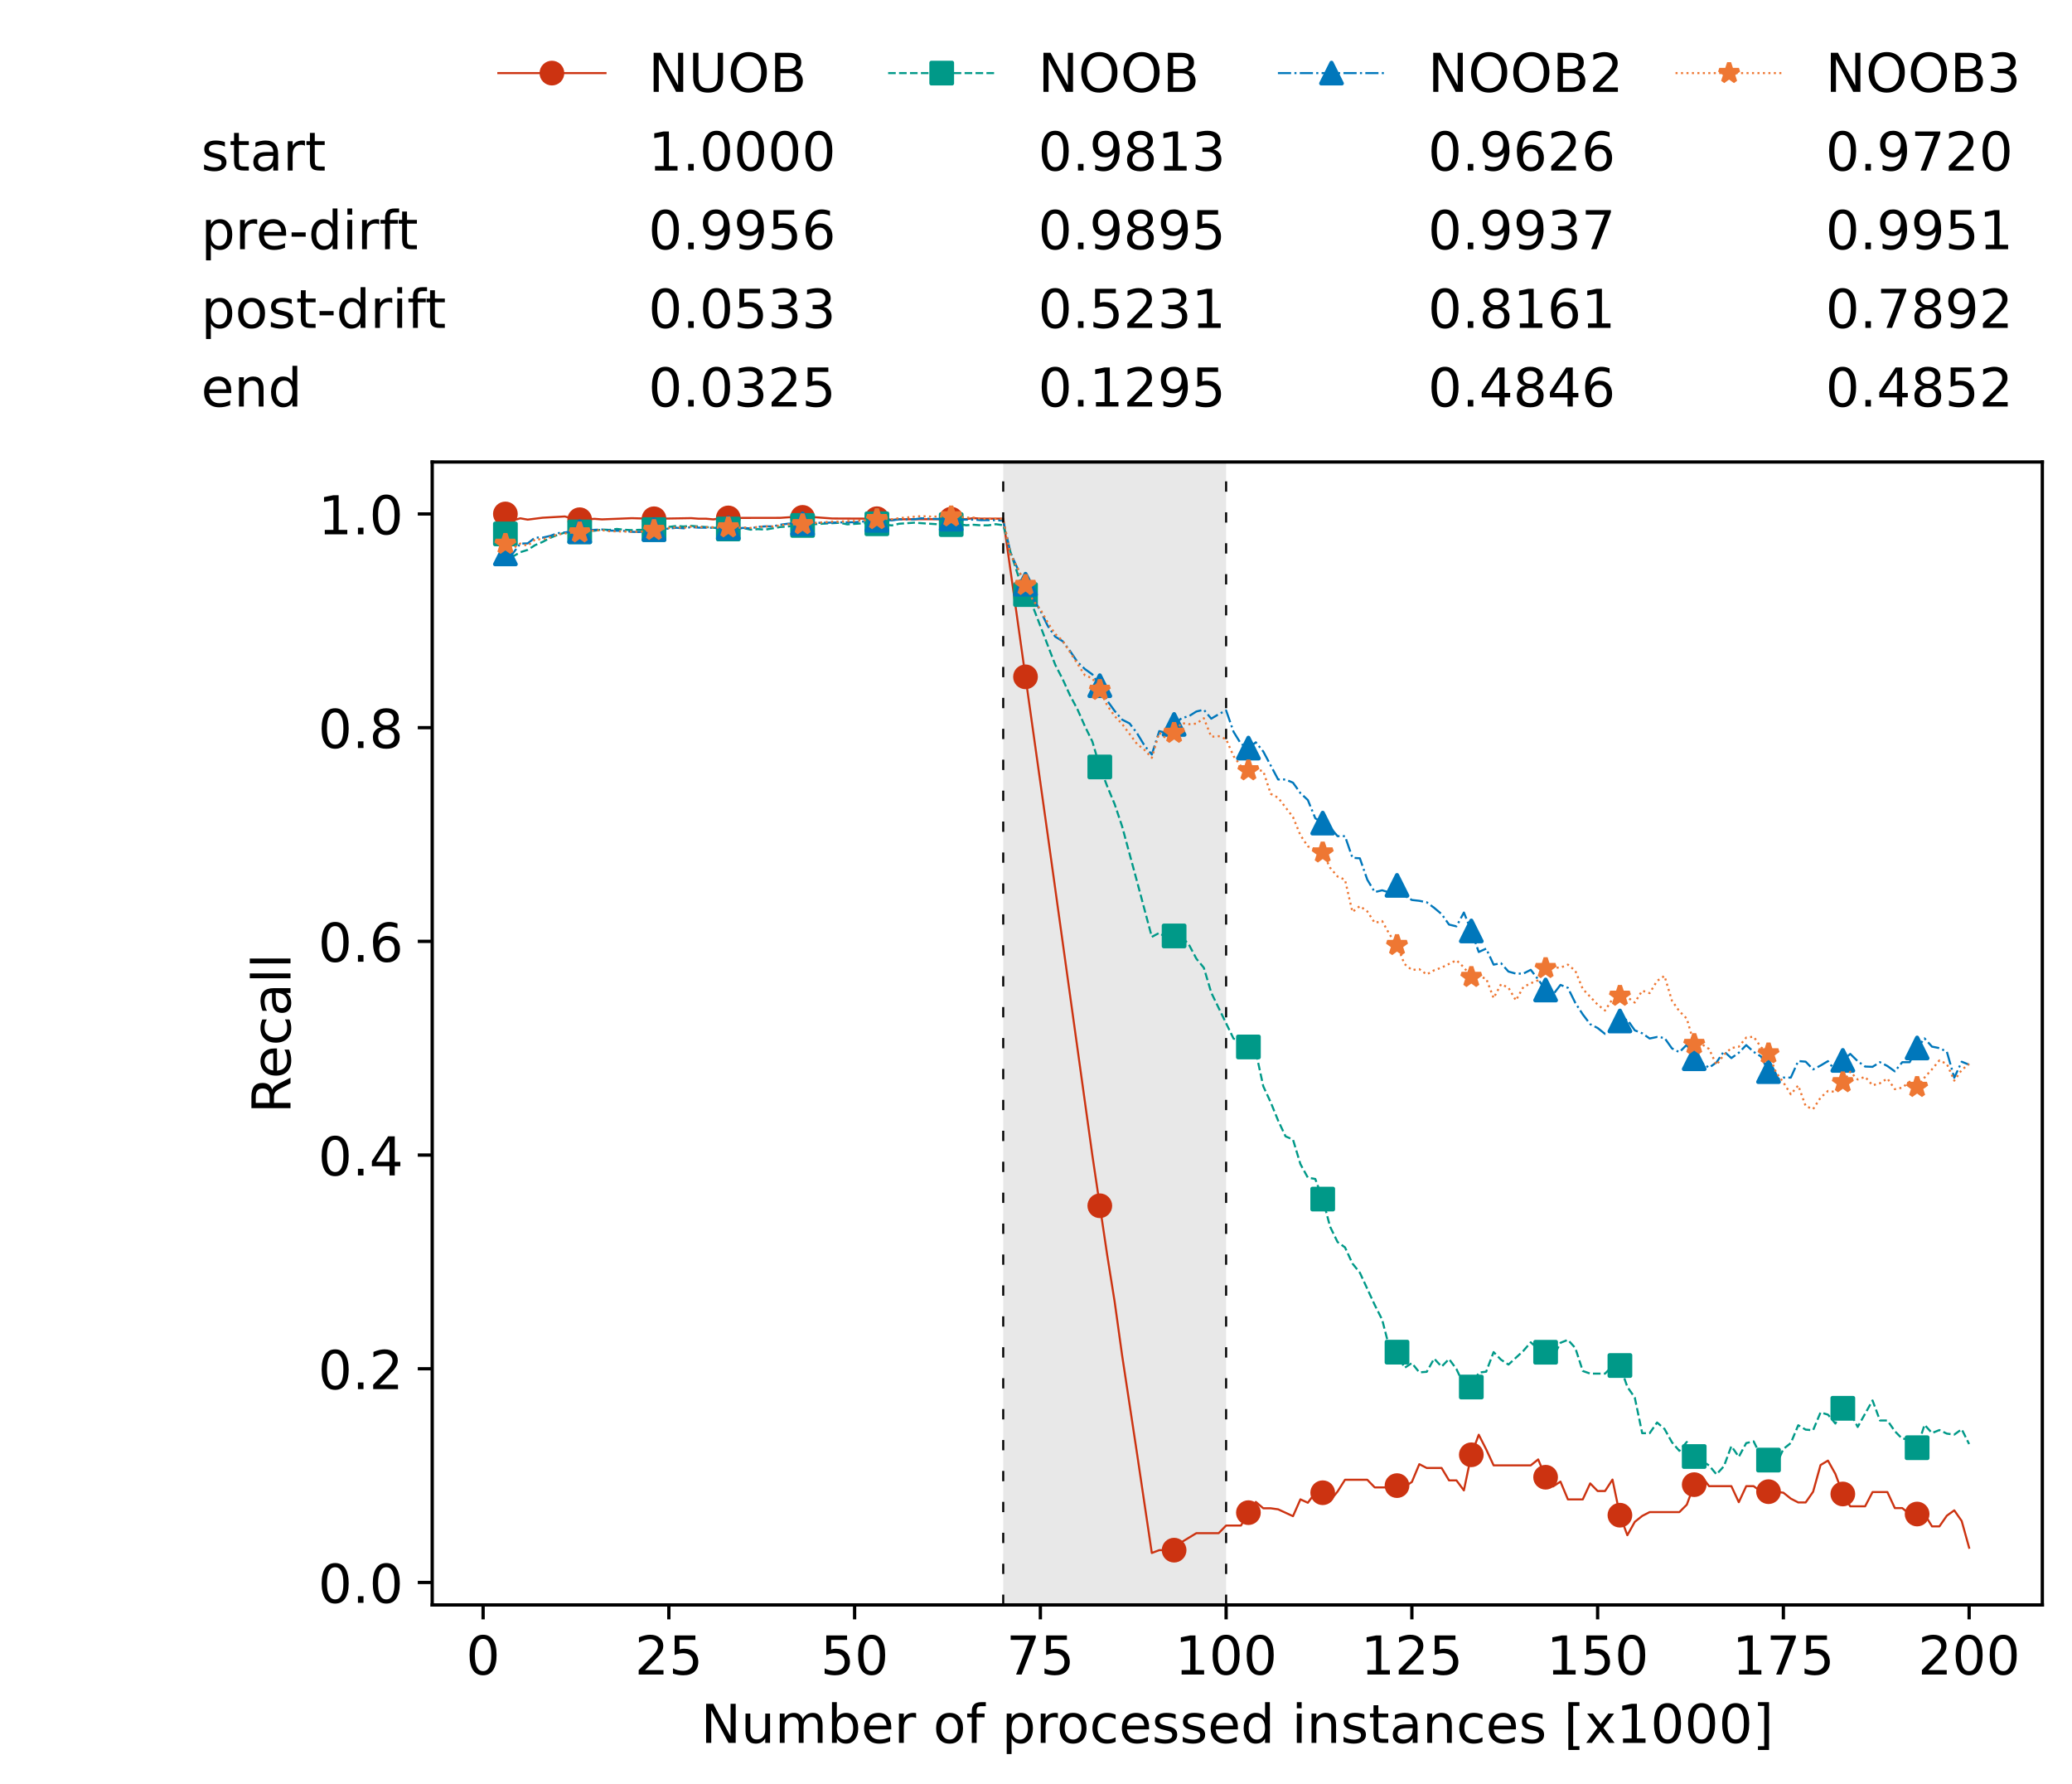 <?xml version="1.0" encoding="utf-8" standalone="no"?>
<!DOCTYPE svg PUBLIC "-//W3C//DTD SVG 1.1//EN"
  "http://www.w3.org/Graphics/SVG/1.1/DTD/svg11.dtd">
<!-- Created with matplotlib (https://matplotlib.org/) -->
<svg height="432.615pt" version="1.1" viewBox="0 0 502.65 432.615" width="502.65pt" xmlns="http://www.w3.org/2000/svg" xmlns:xlink="http://www.w3.org/1999/xlink">
 <defs>
  <style type="text/css">*{stroke-linecap:butt;stroke-linejoin:round;}</style>
 </defs>
 <g id="figure_1">
  <g id="patch_1">
   <path d="M 0 432.615 
L 502.65 432.615 
L 502.65 0 
L 0 0 
z
" style="fill:#ffffff;"/>
  </g>
  <g id="axes_1">
   <g id="patch_2">
    <path d="M 104.85 389.252 
L 495.45 389.252 
L 495.45 112.052 
L 104.85 112.052 
z
" style="fill:#ffffff;"/>
   </g>
   <g id="patch_3">
    <path clip-path="url(#p0d2c863381)" d="M 297.446 389.252 
L 297.446 112.052 
L 243.372 112.052 
L 243.372 389.252 
z
" style="fill:#d3d3d3;opacity:0.5;"/>
   </g>
   <g id="matplotlib.axis_1">
    <g id="xtick_1">
     <g id="line2d_1">
      <defs>
       <path d="M 0 0 
L 0 3.5 
" id="m86439448bf" style="stroke:#000000;stroke-width:0.8;"/>
      </defs>
      <g>
       <use style="stroke:#000000;stroke-width:0.8;" x="117.197" xlink:href="#m86439448bf" y="389.252"/>
      </g>
     </g>
     <g id="text_1">
      <!-- 0 -->
      <g transform="translate(113.061 406.13)scale(0.13 -0.13)">
       <defs>
        <path d="M 31.781 66.406 
Q 24.172 66.406 20.328 58.906 
Q 16.5 51.422 16.5 36.375 
Q 16.5 21.391 20.328 13.891 
Q 24.172 6.391 31.781 6.391 
Q 39.453 6.391 43.281 13.891 
Q 47.125 21.391 47.125 36.375 
Q 47.125 51.422 43.281 58.906 
Q 39.453 66.406 31.781 66.406 
z
M 31.781 74.219 
Q 44.047 74.219 50.516 64.516 
Q 56.984 54.828 56.984 36.375 
Q 56.984 17.969 50.516 8.266 
Q 44.047 -1.422 31.781 -1.422 
Q 19.531 -1.422 13.062 8.266 
Q 6.594 17.969 6.594 36.375 
Q 6.594 54.828 13.062 64.516 
Q 19.531 74.219 31.781 74.219 
z
" id="DejaVuSans-48"/>
       </defs>
       <use xlink:href="#DejaVuSans-48"/>
      </g>
     </g>
    </g>
    <g id="xtick_2">
     <g id="line2d_2">
      <g>
       <use style="stroke:#000000;stroke-width:0.8;" x="162.259" xlink:href="#m86439448bf" y="389.252"/>
      </g>
     </g>
     <g id="text_2">
      <!-- 25 -->
      <g transform="translate(153.988 406.13)scale(0.13 -0.13)">
       <defs>
        <path d="M 19.188 8.297 
L 53.609 8.297 
L 53.609 0 
L 7.328 0 
L 7.328 8.297 
Q 12.938 14.109 22.625 23.891 
Q 32.328 33.688 34.812 36.531 
Q 39.547 41.844 41.422 45.531 
Q 43.312 49.219 43.312 52.781 
Q 43.312 58.594 39.234 62.25 
Q 35.156 65.922 28.609 65.922 
Q 23.969 65.922 18.812 64.312 
Q 13.672 62.703 7.812 59.422 
L 7.812 69.391 
Q 13.766 71.781 18.938 73 
Q 24.125 74.219 28.422 74.219 
Q 39.75 74.219 46.484 68.547 
Q 53.219 62.891 53.219 53.422 
Q 53.219 48.922 51.531 44.891 
Q 49.859 40.875 45.406 35.406 
Q 44.188 33.984 37.641 27.219 
Q 31.109 20.453 19.188 8.297 
z
" id="DejaVuSans-50"/>
        <path d="M 10.797 72.906 
L 49.516 72.906 
L 49.516 64.594 
L 19.828 64.594 
L 19.828 46.734 
Q 21.969 47.469 24.109 47.828 
Q 26.266 48.188 28.422 48.188 
Q 40.625 48.188 47.75 41.5 
Q 54.891 34.812 54.891 23.391 
Q 54.891 11.625 47.562 5.094 
Q 40.234 -1.422 26.906 -1.422 
Q 22.312 -1.422 17.547 -0.641 
Q 12.797 0.141 7.719 1.703 
L 7.719 11.625 
Q 12.109 9.234 16.797 8.062 
Q 21.484 6.891 26.703 6.891 
Q 35.156 6.891 40.078 11.328 
Q 45.016 15.766 45.016 23.391 
Q 45.016 31 40.078 35.438 
Q 35.156 39.891 26.703 39.891 
Q 22.75 39.891 18.812 39.016 
Q 14.891 38.141 10.797 36.281 
z
" id="DejaVuSans-53"/>
       </defs>
       <use xlink:href="#DejaVuSans-50"/>
       <use x="63.623" xlink:href="#DejaVuSans-53"/>
      </g>
     </g>
    </g>
    <g id="xtick_3">
     <g id="line2d_3">
      <g>
       <use style="stroke:#000000;stroke-width:0.8;" x="207.322" xlink:href="#m86439448bf" y="389.252"/>
      </g>
     </g>
     <g id="text_3">
      <!-- 50 -->
      <g transform="translate(199.05 406.13)scale(0.13 -0.13)">
       <use xlink:href="#DejaVuSans-53"/>
       <use x="63.623" xlink:href="#DejaVuSans-48"/>
      </g>
     </g>
    </g>
    <g id="xtick_4">
     <g id="line2d_4">
      <g>
       <use style="stroke:#000000;stroke-width:0.8;" x="252.384" xlink:href="#m86439448bf" y="389.252"/>
      </g>
     </g>
     <g id="text_4">
      <!-- 75 -->
      <g transform="translate(244.113 406.13)scale(0.13 -0.13)">
       <defs>
        <path d="M 8.203 72.906 
L 55.078 72.906 
L 55.078 68.703 
L 28.609 0 
L 18.312 0 
L 43.219 64.594 
L 8.203 64.594 
z
" id="DejaVuSans-55"/>
       </defs>
       <use xlink:href="#DejaVuSans-55"/>
       <use x="63.623" xlink:href="#DejaVuSans-53"/>
      </g>
     </g>
    </g>
    <g id="xtick_5">
     <g id="line2d_5">
      <g>
       <use style="stroke:#000000;stroke-width:0.8;" x="297.446" xlink:href="#m86439448bf" y="389.252"/>
      </g>
     </g>
     <g id="text_5">
      <!-- 100 -->
      <g transform="translate(285.039 406.13)scale(0.13 -0.13)">
       <defs>
        <path d="M 12.406 8.297 
L 28.516 8.297 
L 28.516 63.922 
L 10.984 60.406 
L 10.984 69.391 
L 28.422 72.906 
L 38.281 72.906 
L 38.281 8.297 
L 54.391 8.297 
L 54.391 0 
L 12.406 0 
z
" id="DejaVuSans-49"/>
       </defs>
       <use xlink:href="#DejaVuSans-49"/>
       <use x="63.623" xlink:href="#DejaVuSans-48"/>
       <use x="127.246" xlink:href="#DejaVuSans-48"/>
      </g>
     </g>
    </g>
    <g id="xtick_6">
     <g id="line2d_6">
      <g>
       <use style="stroke:#000000;stroke-width:0.8;" x="342.509" xlink:href="#m86439448bf" y="389.252"/>
      </g>
     </g>
     <g id="text_6">
      <!-- 125 -->
      <g transform="translate(330.102 406.13)scale(0.13 -0.13)">
       <use xlink:href="#DejaVuSans-49"/>
       <use x="63.623" xlink:href="#DejaVuSans-50"/>
       <use x="127.246" xlink:href="#DejaVuSans-53"/>
      </g>
     </g>
    </g>
    <g id="xtick_7">
     <g id="line2d_7">
      <g>
       <use style="stroke:#000000;stroke-width:0.8;" x="387.571" xlink:href="#m86439448bf" y="389.252"/>
      </g>
     </g>
     <g id="text_7">
      <!-- 150 -->
      <g transform="translate(375.164 406.13)scale(0.13 -0.13)">
       <use xlink:href="#DejaVuSans-49"/>
       <use x="63.623" xlink:href="#DejaVuSans-53"/>
       <use x="127.246" xlink:href="#DejaVuSans-48"/>
      </g>
     </g>
    </g>
    <g id="xtick_8">
     <g id="line2d_8">
      <g>
       <use style="stroke:#000000;stroke-width:0.8;" x="432.633" xlink:href="#m86439448bf" y="389.252"/>
      </g>
     </g>
     <g id="text_8">
      <!-- 175 -->
      <g transform="translate(420.226 406.13)scale(0.13 -0.13)">
       <use xlink:href="#DejaVuSans-49"/>
       <use x="63.623" xlink:href="#DejaVuSans-55"/>
       <use x="127.246" xlink:href="#DejaVuSans-53"/>
      </g>
     </g>
    </g>
    <g id="xtick_9">
     <g id="line2d_9">
      <g>
       <use style="stroke:#000000;stroke-width:0.8;" x="477.695" xlink:href="#m86439448bf" y="389.252"/>
      </g>
     </g>
     <g id="text_9">
      <!-- 200 -->
      <g transform="translate(465.289 406.13)scale(0.13 -0.13)">
       <use xlink:href="#DejaVuSans-50"/>
       <use x="63.623" xlink:href="#DejaVuSans-48"/>
       <use x="127.246" xlink:href="#DejaVuSans-48"/>
      </g>
     </g>
    </g>
    <g id="text_10">
     <!-- Number of processed instances [x1000] -->
     <g transform="translate(170.025 422.711)scale(0.13 -0.13)">
      <defs>
       <path d="M 9.812 72.906 
L 23.094 72.906 
L 55.422 11.922 
L 55.422 72.906 
L 64.984 72.906 
L 64.984 0 
L 51.703 0 
L 19.391 60.984 
L 19.391 0 
L 9.812 0 
z
" id="DejaVuSans-78"/>
       <path d="M 8.5 21.578 
L 8.5 54.688 
L 17.484 54.688 
L 17.484 21.922 
Q 17.484 14.156 20.5 10.266 
Q 23.531 6.391 29.594 6.391 
Q 36.859 6.391 41.078 11.031 
Q 45.312 15.672 45.312 23.688 
L 45.312 54.688 
L 54.297 54.688 
L 54.297 0 
L 45.312 0 
L 45.312 8.406 
Q 42.047 3.422 37.719 1 
Q 33.406 -1.422 27.688 -1.422 
Q 18.266 -1.422 13.375 4.438 
Q 8.5 10.297 8.5 21.578 
z
M 31.109 56 
z
" id="DejaVuSans-117"/>
       <path d="M 52 44.188 
Q 55.375 50.25 60.062 53.125 
Q 64.75 56 71.094 56 
Q 79.641 56 84.281 50.016 
Q 88.922 44.047 88.922 33.016 
L 88.922 0 
L 79.891 0 
L 79.891 32.719 
Q 79.891 40.578 77.094 44.375 
Q 74.312 48.188 68.609 48.188 
Q 61.625 48.188 57.562 43.547 
Q 53.516 38.922 53.516 30.906 
L 53.516 0 
L 44.484 0 
L 44.484 32.719 
Q 44.484 40.625 41.703 44.406 
Q 38.922 48.188 33.109 48.188 
Q 26.219 48.188 22.156 43.531 
Q 18.109 38.875 18.109 30.906 
L 18.109 0 
L 9.078 0 
L 9.078 54.688 
L 18.109 54.688 
L 18.109 46.188 
Q 21.188 51.219 25.484 53.609 
Q 29.781 56 35.688 56 
Q 41.656 56 45.828 52.969 
Q 50 49.953 52 44.188 
z
" id="DejaVuSans-109"/>
       <path d="M 48.688 27.297 
Q 48.688 37.203 44.609 42.844 
Q 40.531 48.484 33.406 48.484 
Q 26.266 48.484 22.188 42.844 
Q 18.109 37.203 18.109 27.297 
Q 18.109 17.391 22.188 11.75 
Q 26.266 6.109 33.406 6.109 
Q 40.531 6.109 44.609 11.75 
Q 48.688 17.391 48.688 27.297 
z
M 18.109 46.391 
Q 20.953 51.266 25.266 53.625 
Q 29.594 56 35.594 56 
Q 45.562 56 51.781 48.094 
Q 58.016 40.188 58.016 27.297 
Q 58.016 14.406 51.781 6.484 
Q 45.562 -1.422 35.594 -1.422 
Q 29.594 -1.422 25.266 0.953 
Q 20.953 3.328 18.109 8.203 
L 18.109 0 
L 9.078 0 
L 9.078 75.984 
L 18.109 75.984 
z
" id="DejaVuSans-98"/>
       <path d="M 56.203 29.594 
L 56.203 25.203 
L 14.891 25.203 
Q 15.484 15.922 20.484 11.062 
Q 25.484 6.203 34.422 6.203 
Q 39.594 6.203 44.453 7.469 
Q 49.312 8.734 54.109 11.281 
L 54.109 2.781 
Q 49.266 0.734 44.188 -0.344 
Q 39.109 -1.422 33.891 -1.422 
Q 20.797 -1.422 13.156 6.188 
Q 5.516 13.812 5.516 26.812 
Q 5.516 40.234 12.766 48.109 
Q 20.016 56 32.328 56 
Q 43.359 56 49.781 48.891 
Q 56.203 41.797 56.203 29.594 
z
M 47.219 32.234 
Q 47.125 39.594 43.094 43.984 
Q 39.062 48.391 32.422 48.391 
Q 24.906 48.391 20.391 44.141 
Q 15.875 39.891 15.188 32.172 
z
" id="DejaVuSans-101"/>
       <path d="M 41.109 46.297 
Q 39.594 47.172 37.812 47.578 
Q 36.031 48 33.891 48 
Q 26.266 48 22.188 43.047 
Q 18.109 38.094 18.109 28.812 
L 18.109 0 
L 9.078 0 
L 9.078 54.688 
L 18.109 54.688 
L 18.109 46.188 
Q 20.953 51.172 25.484 53.578 
Q 30.031 56 36.531 56 
Q 37.453 56 38.578 55.875 
Q 39.703 55.766 41.062 55.516 
z
" id="DejaVuSans-114"/>
       <path id="DejaVuSans-32"/>
       <path d="M 30.609 48.391 
Q 23.391 48.391 19.188 42.75 
Q 14.984 37.109 14.984 27.297 
Q 14.984 17.484 19.156 11.844 
Q 23.344 6.203 30.609 6.203 
Q 37.797 6.203 41.984 11.859 
Q 46.188 17.531 46.188 27.297 
Q 46.188 37.016 41.984 42.703 
Q 37.797 48.391 30.609 48.391 
z
M 30.609 56 
Q 42.328 56 49.016 48.375 
Q 55.719 40.766 55.719 27.297 
Q 55.719 13.875 49.016 6.219 
Q 42.328 -1.422 30.609 -1.422 
Q 18.844 -1.422 12.172 6.219 
Q 5.516 13.875 5.516 27.297 
Q 5.516 40.766 12.172 48.375 
Q 18.844 56 30.609 56 
z
" id="DejaVuSans-111"/>
       <path d="M 37.109 75.984 
L 37.109 68.5 
L 28.516 68.5 
Q 23.688 68.5 21.797 66.547 
Q 19.922 64.594 19.922 59.516 
L 19.922 54.688 
L 34.719 54.688 
L 34.719 47.703 
L 19.922 47.703 
L 19.922 0 
L 10.891 0 
L 10.891 47.703 
L 2.297 47.703 
L 2.297 54.688 
L 10.891 54.688 
L 10.891 58.5 
Q 10.891 67.625 15.141 71.797 
Q 19.391 75.984 28.609 75.984 
z
" id="DejaVuSans-102"/>
       <path d="M 18.109 8.203 
L 18.109 -20.797 
L 9.078 -20.797 
L 9.078 54.688 
L 18.109 54.688 
L 18.109 46.391 
Q 20.953 51.266 25.266 53.625 
Q 29.594 56 35.594 56 
Q 45.562 56 51.781 48.094 
Q 58.016 40.188 58.016 27.297 
Q 58.016 14.406 51.781 6.484 
Q 45.562 -1.422 35.594 -1.422 
Q 29.594 -1.422 25.266 0.953 
Q 20.953 3.328 18.109 8.203 
z
M 48.688 27.297 
Q 48.688 37.203 44.609 42.844 
Q 40.531 48.484 33.406 48.484 
Q 26.266 48.484 22.188 42.844 
Q 18.109 37.203 18.109 27.297 
Q 18.109 17.391 22.188 11.75 
Q 26.266 6.109 33.406 6.109 
Q 40.531 6.109 44.609 11.75 
Q 48.688 17.391 48.688 27.297 
z
" id="DejaVuSans-112"/>
       <path d="M 48.781 52.594 
L 48.781 44.188 
Q 44.969 46.297 41.141 47.344 
Q 37.312 48.391 33.406 48.391 
Q 24.656 48.391 19.812 42.844 
Q 14.984 37.312 14.984 27.297 
Q 14.984 17.281 19.812 11.734 
Q 24.656 6.203 33.406 6.203 
Q 37.312 6.203 41.141 7.25 
Q 44.969 8.297 48.781 10.406 
L 48.781 2.094 
Q 45.016 0.344 40.984 -0.531 
Q 36.969 -1.422 32.422 -1.422 
Q 20.062 -1.422 12.781 6.344 
Q 5.516 14.109 5.516 27.297 
Q 5.516 40.672 12.859 48.328 
Q 20.219 56 33.016 56 
Q 37.156 56 41.109 55.141 
Q 45.062 54.297 48.781 52.594 
z
" id="DejaVuSans-99"/>
       <path d="M 44.281 53.078 
L 44.281 44.578 
Q 40.484 46.531 36.375 47.5 
Q 32.281 48.484 27.875 48.484 
Q 21.188 48.484 17.844 46.438 
Q 14.5 44.391 14.5 40.281 
Q 14.5 37.156 16.891 35.375 
Q 19.281 33.594 26.516 31.984 
L 29.594 31.297 
Q 39.156 29.25 43.188 25.516 
Q 47.219 21.781 47.219 15.094 
Q 47.219 7.469 41.188 3.016 
Q 35.156 -1.422 24.609 -1.422 
Q 20.219 -1.422 15.453 -0.562 
Q 10.688 0.297 5.422 2 
L 5.422 11.281 
Q 10.406 8.688 15.234 7.391 
Q 20.062 6.109 24.812 6.109 
Q 31.156 6.109 34.562 8.281 
Q 37.984 10.453 37.984 14.406 
Q 37.984 18.062 35.516 20.016 
Q 33.062 21.969 24.703 23.781 
L 21.578 24.516 
Q 13.234 26.266 9.516 29.906 
Q 5.812 33.547 5.812 39.891 
Q 5.812 47.609 11.281 51.797 
Q 16.75 56 26.812 56 
Q 31.781 56 36.172 55.266 
Q 40.578 54.547 44.281 53.078 
z
" id="DejaVuSans-115"/>
       <path d="M 45.406 46.391 
L 45.406 75.984 
L 54.391 75.984 
L 54.391 0 
L 45.406 0 
L 45.406 8.203 
Q 42.578 3.328 38.25 0.953 
Q 33.938 -1.422 27.875 -1.422 
Q 17.969 -1.422 11.734 6.484 
Q 5.516 14.406 5.516 27.297 
Q 5.516 40.188 11.734 48.094 
Q 17.969 56 27.875 56 
Q 33.938 56 38.25 53.625 
Q 42.578 51.266 45.406 46.391 
z
M 14.797 27.297 
Q 14.797 17.391 18.875 11.75 
Q 22.953 6.109 30.078 6.109 
Q 37.203 6.109 41.297 11.75 
Q 45.406 17.391 45.406 27.297 
Q 45.406 37.203 41.297 42.844 
Q 37.203 48.484 30.078 48.484 
Q 22.953 48.484 18.875 42.844 
Q 14.797 37.203 14.797 27.297 
z
" id="DejaVuSans-100"/>
       <path d="M 9.422 54.688 
L 18.406 54.688 
L 18.406 0 
L 9.422 0 
z
M 9.422 75.984 
L 18.406 75.984 
L 18.406 64.594 
L 9.422 64.594 
z
" id="DejaVuSans-105"/>
       <path d="M 54.891 33.016 
L 54.891 0 
L 45.906 0 
L 45.906 32.719 
Q 45.906 40.484 42.875 44.328 
Q 39.844 48.188 33.797 48.188 
Q 26.516 48.188 22.312 43.547 
Q 18.109 38.922 18.109 30.906 
L 18.109 0 
L 9.078 0 
L 9.078 54.688 
L 18.109 54.688 
L 18.109 46.188 
Q 21.344 51.125 25.703 53.562 
Q 30.078 56 35.797 56 
Q 45.219 56 50.047 50.172 
Q 54.891 44.344 54.891 33.016 
z
" id="DejaVuSans-110"/>
       <path d="M 18.312 70.219 
L 18.312 54.688 
L 36.812 54.688 
L 36.812 47.703 
L 18.312 47.703 
L 18.312 18.016 
Q 18.312 11.328 20.141 9.422 
Q 21.969 7.516 27.594 7.516 
L 36.812 7.516 
L 36.812 0 
L 27.594 0 
Q 17.188 0 13.234 3.875 
Q 9.281 7.766 9.281 18.016 
L 9.281 47.703 
L 2.688 47.703 
L 2.688 54.688 
L 9.281 54.688 
L 9.281 70.219 
z
" id="DejaVuSans-116"/>
       <path d="M 34.281 27.484 
Q 23.391 27.484 19.188 25 
Q 14.984 22.516 14.984 16.5 
Q 14.984 11.719 18.141 8.906 
Q 21.297 6.109 26.703 6.109 
Q 34.188 6.109 38.703 11.406 
Q 43.219 16.703 43.219 25.484 
L 43.219 27.484 
z
M 52.203 31.203 
L 52.203 0 
L 43.219 0 
L 43.219 8.297 
Q 40.141 3.328 35.547 0.953 
Q 30.953 -1.422 24.312 -1.422 
Q 15.922 -1.422 10.953 3.297 
Q 6 8.016 6 15.922 
Q 6 25.141 12.172 29.828 
Q 18.359 34.516 30.609 34.516 
L 43.219 34.516 
L 43.219 35.406 
Q 43.219 41.609 39.141 45 
Q 35.062 48.391 27.688 48.391 
Q 23 48.391 18.547 47.266 
Q 14.109 46.141 10.016 43.891 
L 10.016 52.203 
Q 14.938 54.109 19.578 55.047 
Q 24.219 56 28.609 56 
Q 40.484 56 46.344 49.844 
Q 52.203 43.703 52.203 31.203 
z
" id="DejaVuSans-97"/>
       <path d="M 8.594 75.984 
L 29.297 75.984 
L 29.297 69 
L 17.578 69 
L 17.578 -6.203 
L 29.297 -6.203 
L 29.297 -13.188 
L 8.594 -13.188 
z
" id="DejaVuSans-91"/>
       <path d="M 54.891 54.688 
L 35.109 28.078 
L 55.906 0 
L 45.312 0 
L 29.391 21.484 
L 13.484 0 
L 2.875 0 
L 24.125 28.609 
L 4.688 54.688 
L 15.281 54.688 
L 29.781 35.203 
L 44.281 54.688 
z
" id="DejaVuSans-120"/>
       <path d="M 30.422 75.984 
L 30.422 -13.188 
L 9.719 -13.188 
L 9.719 -6.203 
L 21.391 -6.203 
L 21.391 69 
L 9.719 69 
L 9.719 75.984 
z
" id="DejaVuSans-93"/>
      </defs>
      <use xlink:href="#DejaVuSans-78"/>
      <use x="74.805" xlink:href="#DejaVuSans-117"/>
      <use x="138.184" xlink:href="#DejaVuSans-109"/>
      <use x="235.596" xlink:href="#DejaVuSans-98"/>
      <use x="299.072" xlink:href="#DejaVuSans-101"/>
      <use x="360.596" xlink:href="#DejaVuSans-114"/>
      <use x="401.709" xlink:href="#DejaVuSans-32"/>
      <use x="433.496" xlink:href="#DejaVuSans-111"/>
      <use x="494.678" xlink:href="#DejaVuSans-102"/>
      <use x="529.883" xlink:href="#DejaVuSans-32"/>
      <use x="561.67" xlink:href="#DejaVuSans-112"/>
      <use x="625.146" xlink:href="#DejaVuSans-114"/>
      <use x="664.01" xlink:href="#DejaVuSans-111"/>
      <use x="725.191" xlink:href="#DejaVuSans-99"/>
      <use x="780.172" xlink:href="#DejaVuSans-101"/>
      <use x="841.695" xlink:href="#DejaVuSans-115"/>
      <use x="893.795" xlink:href="#DejaVuSans-115"/>
      <use x="945.895" xlink:href="#DejaVuSans-101"/>
      <use x="1007.418" xlink:href="#DejaVuSans-100"/>
      <use x="1070.895" xlink:href="#DejaVuSans-32"/>
      <use x="1102.682" xlink:href="#DejaVuSans-105"/>
      <use x="1130.465" xlink:href="#DejaVuSans-110"/>
      <use x="1193.844" xlink:href="#DejaVuSans-115"/>
      <use x="1245.943" xlink:href="#DejaVuSans-116"/>
      <use x="1285.152" xlink:href="#DejaVuSans-97"/>
      <use x="1346.432" xlink:href="#DejaVuSans-110"/>
      <use x="1409.811" xlink:href="#DejaVuSans-99"/>
      <use x="1464.791" xlink:href="#DejaVuSans-101"/>
      <use x="1526.314" xlink:href="#DejaVuSans-115"/>
      <use x="1578.414" xlink:href="#DejaVuSans-32"/>
      <use x="1610.201" xlink:href="#DejaVuSans-91"/>
      <use x="1649.215" xlink:href="#DejaVuSans-120"/>
      <use x="1708.395" xlink:href="#DejaVuSans-49"/>
      <use x="1772.018" xlink:href="#DejaVuSans-48"/>
      <use x="1835.641" xlink:href="#DejaVuSans-48"/>
      <use x="1899.264" xlink:href="#DejaVuSans-48"/>
      <use x="1962.887" xlink:href="#DejaVuSans-93"/>
     </g>
    </g>
   </g>
   <g id="matplotlib.axis_2">
    <g id="ytick_1">
     <g id="line2d_10">
      <defs>
       <path d="M 0 0 
L -3.5 0 
" id="m914fd03017" style="stroke:#000000;stroke-width:0.8;"/>
      </defs>
      <g>
       <use style="stroke:#000000;stroke-width:0.8;" x="104.85" xlink:href="#m914fd03017" y="383.802"/>
      </g>
     </g>
     <g id="text_11">
      <!-- 0.0 -->
      <g transform="translate(77.176 388.741)scale(0.13 -0.13)">
       <defs>
        <path d="M 10.688 12.406 
L 21 12.406 
L 21 0 
L 10.688 0 
z
" id="DejaVuSans-46"/>
       </defs>
       <use xlink:href="#DejaVuSans-48"/>
       <use x="63.623" xlink:href="#DejaVuSans-46"/>
       <use x="95.41" xlink:href="#DejaVuSans-48"/>
      </g>
     </g>
    </g>
    <g id="ytick_2">
     <g id="line2d_11">
      <g>
       <use style="stroke:#000000;stroke-width:0.8;" x="104.85" xlink:href="#m914fd03017" y="331.972"/>
      </g>
     </g>
     <g id="text_12">
      <!-- 0.2 -->
      <g transform="translate(77.176 336.911)scale(0.13 -0.13)">
       <use xlink:href="#DejaVuSans-48"/>
       <use x="63.623" xlink:href="#DejaVuSans-46"/>
       <use x="95.41" xlink:href="#DejaVuSans-50"/>
      </g>
     </g>
    </g>
    <g id="ytick_3">
     <g id="line2d_12">
      <g>
       <use style="stroke:#000000;stroke-width:0.8;" x="104.85" xlink:href="#m914fd03017" y="280.142"/>
      </g>
     </g>
     <g id="text_13">
      <!-- 0.4 -->
      <g transform="translate(77.176 285.081)scale(0.13 -0.13)">
       <defs>
        <path d="M 37.797 64.312 
L 12.891 25.391 
L 37.797 25.391 
z
M 35.203 72.906 
L 47.609 72.906 
L 47.609 25.391 
L 58.016 25.391 
L 58.016 17.188 
L 47.609 17.188 
L 47.609 0 
L 37.797 0 
L 37.797 17.188 
L 4.891 17.188 
L 4.891 26.703 
z
" id="DejaVuSans-52"/>
       </defs>
       <use xlink:href="#DejaVuSans-48"/>
       <use x="63.623" xlink:href="#DejaVuSans-46"/>
       <use x="95.41" xlink:href="#DejaVuSans-52"/>
      </g>
     </g>
    </g>
    <g id="ytick_4">
     <g id="line2d_13">
      <g>
       <use style="stroke:#000000;stroke-width:0.8;" x="104.85" xlink:href="#m914fd03017" y="228.312"/>
      </g>
     </g>
     <g id="text_14">
      <!-- 0.6 -->
      <g transform="translate(77.176 233.251)scale(0.13 -0.13)">
       <defs>
        <path d="M 33.016 40.375 
Q 26.375 40.375 22.484 35.828 
Q 18.609 31.297 18.609 23.391 
Q 18.609 15.531 22.484 10.953 
Q 26.375 6.391 33.016 6.391 
Q 39.656 6.391 43.531 10.953 
Q 47.406 15.531 47.406 23.391 
Q 47.406 31.297 43.531 35.828 
Q 39.656 40.375 33.016 40.375 
z
M 52.594 71.297 
L 52.594 62.312 
Q 48.875 64.062 45.094 64.984 
Q 41.312 65.922 37.594 65.922 
Q 27.828 65.922 22.672 59.328 
Q 17.531 52.734 16.797 39.406 
Q 19.672 43.656 24.016 45.922 
Q 28.375 48.188 33.594 48.188 
Q 44.578 48.188 50.953 41.516 
Q 57.328 34.859 57.328 23.391 
Q 57.328 12.156 50.688 5.359 
Q 44.047 -1.422 33.016 -1.422 
Q 20.359 -1.422 13.672 8.266 
Q 6.984 17.969 6.984 36.375 
Q 6.984 53.656 15.188 63.938 
Q 23.391 74.219 37.203 74.219 
Q 40.922 74.219 44.703 73.484 
Q 48.484 72.75 52.594 71.297 
z
" id="DejaVuSans-54"/>
       </defs>
       <use xlink:href="#DejaVuSans-48"/>
       <use x="63.623" xlink:href="#DejaVuSans-46"/>
       <use x="95.41" xlink:href="#DejaVuSans-54"/>
      </g>
     </g>
    </g>
    <g id="ytick_5">
     <g id="line2d_14">
      <g>
       <use style="stroke:#000000;stroke-width:0.8;" x="104.85" xlink:href="#m914fd03017" y="176.482"/>
      </g>
     </g>
     <g id="text_15">
      <!-- 0.8 -->
      <g transform="translate(77.176 181.421)scale(0.13 -0.13)">
       <defs>
        <path d="M 31.781 34.625 
Q 24.75 34.625 20.719 30.859 
Q 16.703 27.094 16.703 20.516 
Q 16.703 13.922 20.719 10.156 
Q 24.75 6.391 31.781 6.391 
Q 38.812 6.391 42.859 10.172 
Q 46.922 13.969 46.922 20.516 
Q 46.922 27.094 42.891 30.859 
Q 38.875 34.625 31.781 34.625 
z
M 21.922 38.812 
Q 15.578 40.375 12.031 44.719 
Q 8.5 49.078 8.5 55.328 
Q 8.5 64.062 14.719 69.141 
Q 20.953 74.219 31.781 74.219 
Q 42.672 74.219 48.875 69.141 
Q 55.078 64.062 55.078 55.328 
Q 55.078 49.078 51.531 44.719 
Q 48 40.375 41.703 38.812 
Q 48.828 37.156 52.797 32.312 
Q 56.781 27.484 56.781 20.516 
Q 56.781 9.906 50.312 4.234 
Q 43.844 -1.422 31.781 -1.422 
Q 19.734 -1.422 13.25 4.234 
Q 6.781 9.906 6.781 20.516 
Q 6.781 27.484 10.781 32.312 
Q 14.797 37.156 21.922 38.812 
z
M 18.312 54.391 
Q 18.312 48.734 21.844 45.562 
Q 25.391 42.391 31.781 42.391 
Q 38.141 42.391 41.719 45.562 
Q 45.312 48.734 45.312 54.391 
Q 45.312 60.062 41.719 63.234 
Q 38.141 66.406 31.781 66.406 
Q 25.391 66.406 21.844 63.234 
Q 18.312 60.062 18.312 54.391 
z
" id="DejaVuSans-56"/>
       </defs>
       <use xlink:href="#DejaVuSans-48"/>
       <use x="63.623" xlink:href="#DejaVuSans-46"/>
       <use x="95.41" xlink:href="#DejaVuSans-56"/>
      </g>
     </g>
    </g>
    <g id="ytick_6">
     <g id="line2d_15">
      <g>
       <use style="stroke:#000000;stroke-width:0.8;" x="104.85" xlink:href="#m914fd03017" y="124.652"/>
      </g>
     </g>
     <g id="text_16">
      <!-- 1.0 -->
      <g transform="translate(77.176 129.591)scale(0.13 -0.13)">
       <use xlink:href="#DejaVuSans-49"/>
       <use x="63.623" xlink:href="#DejaVuSans-46"/>
       <use x="95.41" xlink:href="#DejaVuSans-48"/>
      </g>
     </g>
    </g>
    <g id="text_17">
     <!-- Recall -->
     <g transform="translate(70.472 270.044)rotate(-90)scale(0.13 -0.13)">
      <defs>
       <path d="M 44.391 34.188 
Q 47.562 33.109 50.562 29.594 
Q 53.562 26.078 56.594 19.922 
L 66.609 0 
L 56 0 
L 46.688 18.703 
Q 43.062 26.031 39.672 28.422 
Q 36.281 30.812 30.422 30.812 
L 19.672 30.812 
L 19.672 0 
L 9.812 0 
L 9.812 72.906 
L 32.078 72.906 
Q 44.578 72.906 50.734 67.672 
Q 56.891 62.453 56.891 51.906 
Q 56.891 45.016 53.688 40.469 
Q 50.484 35.938 44.391 34.188 
z
M 19.672 64.797 
L 19.672 38.922 
L 32.078 38.922 
Q 39.203 38.922 42.844 42.219 
Q 46.484 45.516 46.484 51.906 
Q 46.484 58.297 42.844 61.547 
Q 39.203 64.797 32.078 64.797 
z
" id="DejaVuSans-82"/>
       <path d="M 9.422 75.984 
L 18.406 75.984 
L 18.406 0 
L 9.422 0 
z
" id="DejaVuSans-108"/>
      </defs>
      <use xlink:href="#DejaVuSans-82"/>
      <use x="64.982" xlink:href="#DejaVuSans-101"/>
      <use x="126.506" xlink:href="#DejaVuSans-99"/>
      <use x="181.486" xlink:href="#DejaVuSans-97"/>
      <use x="242.766" xlink:href="#DejaVuSans-108"/>
      <use x="270.549" xlink:href="#DejaVuSans-108"/>
     </g>
    </g>
   </g>
   <g id="line2d_16"/>
   <g id="line2d_17"/>
   <g id="line2d_18"/>
   <g id="line2d_19"/>
   <g id="line2d_20"/>
   <g id="line2d_21">
    <path clip-path="url(#p0d2c863381)" d="M 122.605 124.652 
L 124.407 126.232 
L 126.21 125.705 
L 128.012 126.026 
L 131.617 125.568 
L 137.024 125.262 
L 138.827 125.753 
L 140.629 126.052 
L 144.234 125.837 
L 146.037 125.97 
L 153.247 125.677 
L 158.654 125.82 
L 167.667 125.667 
L 169.469 125.804 
L 171.272 125.804 
L 173.074 125.97 
L 174.877 125.694 
L 178.482 125.613 
L 189.297 125.596 
L 192.902 125.351 
L 194.704 125.482 
L 196.507 125.359 
L 201.914 125.752 
L 214.532 125.808 
L 216.334 126.075 
L 218.137 125.939 
L 234.359 125.904 
L 236.162 125.664 
L 237.964 125.798 
L 243.372 125.791 
L 254.186 202.607 
L 265.001 280.242 
L 268.606 304.456 
L 270.409 315.736 
L 272.211 328.694 
L 275.816 352.414 
L 279.421 376.652 
L 281.224 375.966 
L 284.829 375.966 
L 286.631 374.022 
L 290.236 371.844 
L 295.644 371.844 
L 297.446 369.993 
L 301.051 369.993 
L 302.854 366.868 
L 304.656 364.273 
L 306.459 365.81 
L 308.261 365.81 
L 310.064 366.063 
L 313.669 367.724 
L 315.471 363.642 
L 317.274 364.469 
L 319.076 362.039 
L 320.879 362.039 
L 322.681 363.983 
L 324.484 361.745 
L 326.286 358.894 
L 331.694 358.894 
L 333.496 360.745 
L 337.101 360.745 
L 338.904 360.313 
L 340.706 360.608 
L 342.509 359.43 
L 344.311 355.111 
L 346.114 356.036 
L 349.719 356.036 
L 351.521 359.044 
L 353.324 359.044 
L 355.126 361.474 
L 356.928 352.836 
L 358.731 347.976 
L 360.533 351.51 
L 362.336 355.398 
L 371.348 355.398 
L 373.151 353.958 
L 374.953 358.277 
L 376.756 360.52 
L 378.558 359.342 
L 380.361 363.661 
L 383.966 363.661 
L 385.768 359.774 
L 387.571 361.625 
L 389.373 361.625 
L 391.176 358.848 
L 392.978 367.486 
L 394.781 372.345 
L 396.583 369.106 
L 398.386 367.666 
L 400.188 366.741 
L 407.398 366.741 
L 409.201 364.941 
L 411.003 360.082 
L 412.806 358.089 
L 414.608 360.445 
L 420.016 360.445 
L 421.818 364.332 
L 423.621 360.445 
L 425.423 360.445 
L 427.226 361.781 
L 430.831 361.781 
L 432.633 362.031 
L 434.436 363.47 
L 436.238 364.396 
L 438.041 364.396 
L 439.843 361.804 
L 441.646 355.326 
L 443.448 354.246 
L 445.251 357.485 
L 447.053 362.344 
L 448.856 365.335 
L 452.461 365.335 
L 454.263 361.879 
L 457.868 361.879 
L 459.671 365.766 
L 461.473 365.766 
L 463.276 367.206 
L 466.881 367.206 
L 468.683 370.196 
L 470.485 370.196 
L 472.288 367.605 
L 474.09 366.309 
L 475.893 368.901 
L 477.695 375.379 
L 477.695 375.379 
" style="fill:none;stroke:#cc3311;stroke-linecap:square;stroke-width:0.5;"/>
    <defs>
     <path d="M 0 2.5 
C 0.663 2.5 1.299 2.237 1.768 1.768 
C 2.237 1.299 2.5 0.663 2.5 0 
C 2.5 -0.663 2.237 -1.299 1.768 -1.768 
C 1.299 -2.237 0.663 -2.5 0 -2.5 
C -0.663 -2.5 -1.299 -2.237 -1.768 -1.768 
C -2.237 -1.299 -2.5 -0.663 -2.5 0 
C -2.5 0.663 -2.237 1.299 -1.768 1.768 
C -1.299 2.237 -0.663 2.5 0 2.5 
z
" id="m5987f9dfdc" style="stroke:#cc3311;"/>
    </defs>
    <g clip-path="url(#p0d2c863381)">
     <use style="fill:#cc3311;stroke:#cc3311;" x="122.605" xlink:href="#m5987f9dfdc" y="124.652"/>
     <use style="fill:#cc3311;stroke:#cc3311;" x="140.629" xlink:href="#m5987f9dfdc" y="126.052"/>
     <use style="fill:#cc3311;stroke:#cc3311;" x="158.654" xlink:href="#m5987f9dfdc" y="125.82"/>
     <use style="fill:#cc3311;stroke:#cc3311;" x="176.679" xlink:href="#m5987f9dfdc" y="125.613"/>
     <use style="fill:#cc3311;stroke:#cc3311;" x="194.704" xlink:href="#m5987f9dfdc" y="125.482"/>
     <use style="fill:#cc3311;stroke:#cc3311;" x="212.729" xlink:href="#m5987f9dfdc" y="125.808"/>
     <use style="fill:#cc3311;stroke:#cc3311;" x="230.754" xlink:href="#m5987f9dfdc" y="125.917"/>
     <use style="fill:#cc3311;stroke:#cc3311;" x="248.779" xlink:href="#m5987f9dfdc" y="164.156"/>
     <use style="fill:#cc3311;stroke:#cc3311;" x="266.804" xlink:href="#m5987f9dfdc" y="292.437"/>
     <use style="fill:#cc3311;stroke:#cc3311;" x="284.829" xlink:href="#m5987f9dfdc" y="375.966"/>
     <use style="fill:#cc3311;stroke:#cc3311;" x="302.854" xlink:href="#m5987f9dfdc" y="366.868"/>
     <use style="fill:#cc3311;stroke:#cc3311;" x="320.879" xlink:href="#m5987f9dfdc" y="362.039"/>
     <use style="fill:#cc3311;stroke:#cc3311;" x="338.904" xlink:href="#m5987f9dfdc" y="360.313"/>
     <use style="fill:#cc3311;stroke:#cc3311;" x="356.928" xlink:href="#m5987f9dfdc" y="352.836"/>
     <use style="fill:#cc3311;stroke:#cc3311;" x="374.953" xlink:href="#m5987f9dfdc" y="358.277"/>
     <use style="fill:#cc3311;stroke:#cc3311;" x="392.978" xlink:href="#m5987f9dfdc" y="367.486"/>
     <use style="fill:#cc3311;stroke:#cc3311;" x="411.003" xlink:href="#m5987f9dfdc" y="360.082"/>
     <use style="fill:#cc3311;stroke:#cc3311;" x="429.028" xlink:href="#m5987f9dfdc" y="361.781"/>
     <use style="fill:#cc3311;stroke:#cc3311;" x="447.053" xlink:href="#m5987f9dfdc" y="362.344"/>
     <use style="fill:#cc3311;stroke:#cc3311;" x="465.078" xlink:href="#m5987f9dfdc" y="367.206"/>
    </g>
   </g>
   <g id="line2d_22"/>
   <g id="line2d_23"/>
   <g id="line2d_24"/>
   <g id="line2d_25"/>
   <g id="line2d_26">
    <path clip-path="url(#p0d2c863381)" d="M 122.605 129.496 
L 124.407 134.975 
L 126.21 133.933 
L 128.012 133.364 
L 129.815 132.21 
L 131.617 131.442 
L 133.419 130.472 
L 135.222 129.744 
L 137.024 129.178 
L 138.827 129.001 
L 140.629 129.005 
L 142.432 128.642 
L 144.234 128.719 
L 146.037 128.428 
L 147.839 128.519 
L 149.642 128.277 
L 151.444 128.483 
L 153.247 128.577 
L 155.049 128.498 
L 156.852 128.555 
L 158.654 128.45 
L 160.457 128.027 
L 164.062 127.568 
L 165.864 127.69 
L 167.667 127.543 
L 173.074 127.977 
L 174.877 128.24 
L 178.482 128.296 
L 180.284 128.046 
L 182.087 128.456 
L 183.889 128.333 
L 185.692 128.447 
L 189.297 127.815 
L 191.099 127.694 
L 192.902 127.445 
L 194.704 127.438 
L 196.507 127.19 
L 203.717 126.789 
L 205.519 127.171 
L 210.927 126.823 
L 216.334 127.433 
L 218.137 127.023 
L 221.742 126.775 
L 228.952 127.243 
L 232.557 127.116 
L 234.359 127.394 
L 236.162 127.274 
L 237.964 127.408 
L 239.767 127.408 
L 241.569 127.134 
L 243.372 127.381 
L 245.174 134.019 
L 246.976 139.536 
L 248.779 144.205 
L 250.581 147.16 
L 255.989 161.223 
L 257.791 164.72 
L 259.594 168.681 
L 261.396 172.065 
L 263.199 176.168 
L 265.001 179.846 
L 266.804 186.012 
L 268.606 190.706 
L 270.409 195.04 
L 272.211 200.412 
L 275.816 213.727 
L 279.421 227.23 
L 281.224 226.259 
L 283.026 227.492 
L 284.829 226.999 
L 286.631 227.153 
L 288.434 229.128 
L 290.236 232.529 
L 292.039 234.706 
L 293.841 240.758 
L 299.249 251.905 
L 301.051 252.436 
L 302.854 253.923 
L 304.656 255.118 
L 306.459 263.463 
L 308.261 267.346 
L 310.064 271.777 
L 311.866 275.606 
L 313.669 276.383 
L 315.471 282.343 
L 317.274 285.624 
L 319.076 285.936 
L 320.879 290.819 
L 322.681 297.547 
L 324.484 301.237 
L 326.286 302.533 
L 328.089 306.441 
L 329.891 308.673 
L 333.496 316.494 
L 335.299 320.057 
L 337.101 327.076 
L 338.904 327.94 
L 340.706 331.768 
L 342.509 330.59 
L 344.311 332.852 
L 346.114 332.71 
L 347.916 329.513 
L 349.719 331.456 
L 351.521 329.605 
L 353.324 332.053 
L 355.126 335.871 
L 356.928 336.401 
L 358.731 332.912 
L 360.533 332.677 
L 362.336 327.926 
L 364.138 329.777 
L 365.941 330.955 
L 369.546 327.641 
L 371.348 325.558 
L 373.151 327.178 
L 374.953 327.963 
L 376.756 329.209 
L 378.558 325.675 
L 380.361 324.955 
L 382.163 326.949 
L 383.966 332.502 
L 385.768 333.15 
L 389.373 333.15 
L 391.176 331.299 
L 392.978 331.188 
L 394.781 336.371 
L 396.583 338.963 
L 398.386 347.601 
L 400.188 347.601 
L 401.991 345.009 
L 403.793 346.56 
L 405.596 349.799 
L 407.398 351.882 
L 409.201 349.722 
L 411.003 353.256 
L 412.806 354.253 
L 414.608 355.431 
L 416.411 357.59 
L 418.213 355.597 
L 420.016 350.738 
L 421.818 353.329 
L 423.621 349.997 
L 425.423 349.586 
L 427.226 353.288 
L 429.028 354.119 
L 430.831 355.414 
L 432.633 351.428 
L 434.436 349.988 
L 436.238 345.669 
L 438.041 346.736 
L 439.843 346.88 
L 441.646 342.561 
L 443.448 343.1 
L 445.251 345.26 
L 447.053 341.558 
L 448.856 342.555 
L 450.658 346.088 
L 454.263 339.66 
L 456.066 344.519 
L 457.868 344.519 
L 459.671 347.11 
L 461.473 348.961 
L 463.276 348.961 
L 465.078 351.121 
L 466.881 345.568 
L 468.683 347.561 
L 470.485 346.841 
L 472.288 347.705 
L 474.09 347.934 
L 475.893 346.638 
L 477.695 350.237 
L 477.695 350.237 
" style="fill:none;stroke:#009988;stroke-dasharray:1.85,0.8;stroke-dashoffset:0;stroke-width:0.5;"/>
    <defs>
     <path d="M -2.5 2.5 
L 2.5 2.5 
L 2.5 -2.5 
L -2.5 -2.5 
z
" id="m4612869acd" style="stroke:#009988;stroke-linejoin:miter;"/>
    </defs>
    <g clip-path="url(#p0d2c863381)">
     <use style="fill:#009988;stroke:#009988;stroke-linejoin:miter;" x="122.605" xlink:href="#m4612869acd" y="129.496"/>
     <use style="fill:#009988;stroke:#009988;stroke-linejoin:miter;" x="140.629" xlink:href="#m4612869acd" y="129.005"/>
     <use style="fill:#009988;stroke:#009988;stroke-linejoin:miter;" x="158.654" xlink:href="#m4612869acd" y="128.45"/>
     <use style="fill:#009988;stroke:#009988;stroke-linejoin:miter;" x="176.679" xlink:href="#m4612869acd" y="128.296"/>
     <use style="fill:#009988;stroke:#009988;stroke-linejoin:miter;" x="194.704" xlink:href="#m4612869acd" y="127.438"/>
     <use style="fill:#009988;stroke:#009988;stroke-linejoin:miter;" x="212.729" xlink:href="#m4612869acd" y="127.036"/>
     <use style="fill:#009988;stroke:#009988;stroke-linejoin:miter;" x="230.754" xlink:href="#m4612869acd" y="127.234"/>
     <use style="fill:#009988;stroke:#009988;stroke-linejoin:miter;" x="248.779" xlink:href="#m4612869acd" y="144.205"/>
     <use style="fill:#009988;stroke:#009988;stroke-linejoin:miter;" x="266.804" xlink:href="#m4612869acd" y="186.012"/>
     <use style="fill:#009988;stroke:#009988;stroke-linejoin:miter;" x="284.829" xlink:href="#m4612869acd" y="226.999"/>
     <use style="fill:#009988;stroke:#009988;stroke-linejoin:miter;" x="302.854" xlink:href="#m4612869acd" y="253.923"/>
     <use style="fill:#009988;stroke:#009988;stroke-linejoin:miter;" x="320.879" xlink:href="#m4612869acd" y="290.819"/>
     <use style="fill:#009988;stroke:#009988;stroke-linejoin:miter;" x="338.904" xlink:href="#m4612869acd" y="327.94"/>
     <use style="fill:#009988;stroke:#009988;stroke-linejoin:miter;" x="356.928" xlink:href="#m4612869acd" y="336.401"/>
     <use style="fill:#009988;stroke:#009988;stroke-linejoin:miter;" x="374.953" xlink:href="#m4612869acd" y="327.963"/>
     <use style="fill:#009988;stroke:#009988;stroke-linejoin:miter;" x="392.978" xlink:href="#m4612869acd" y="331.188"/>
     <use style="fill:#009988;stroke:#009988;stroke-linejoin:miter;" x="411.003" xlink:href="#m4612869acd" y="353.256"/>
     <use style="fill:#009988;stroke:#009988;stroke-linejoin:miter;" x="429.028" xlink:href="#m4612869acd" y="354.119"/>
     <use style="fill:#009988;stroke:#009988;stroke-linejoin:miter;" x="447.053" xlink:href="#m4612869acd" y="341.558"/>
     <use style="fill:#009988;stroke:#009988;stroke-linejoin:miter;" x="465.078" xlink:href="#m4612869acd" y="351.121"/>
    </g>
   </g>
   <g id="line2d_27"/>
   <g id="line2d_28"/>
   <g id="line2d_29"/>
   <g id="line2d_30"/>
   <g id="line2d_31">
    <path clip-path="url(#p0d2c863381)" d="M 122.605 134.34 
L 124.407 134.236 
L 126.21 131.841 
L 128.012 131.795 
L 129.815 130.366 
L 131.617 130.396 
L 133.419 129.991 
L 135.222 129.324 
L 138.827 128.932 
L 140.629 128.942 
L 142.432 128.585 
L 146.037 128.419 
L 147.839 128.681 
L 151.444 128.761 
L 153.247 128.992 
L 155.049 129.019 
L 156.852 128.925 
L 158.654 128.441 
L 162.259 128.213 
L 164.062 128 
L 165.864 128.134 
L 167.667 127.84 
L 169.469 127.967 
L 173.074 128 
L 174.877 128.129 
L 176.679 128.047 
L 178.482 128.17 
L 180.284 128.045 
L 182.087 128.165 
L 183.889 127.78 
L 185.692 127.662 
L 187.494 127.675 
L 189.297 127.262 
L 191.099 127.02 
L 192.902 126.895 
L 194.704 127.026 
L 196.507 126.659 
L 198.309 126.812 
L 207.322 126.649 
L 214.532 126.078 
L 216.334 126.212 
L 218.137 125.939 
L 221.742 125.954 
L 223.544 125.702 
L 225.347 125.816 
L 230.754 125.917 
L 232.557 126.039 
L 236.162 126.022 
L 237.964 126.157 
L 241.569 126.15 
L 243.372 126.273 
L 245.174 134.16 
L 246.976 138.168 
L 250.581 145.149 
L 252.384 148.1 
L 254.186 151.826 
L 255.989 154.417 
L 257.791 155.522 
L 259.594 157.909 
L 261.396 160.556 
L 263.199 162.284 
L 265.001 163.57 
L 266.804 166.306 
L 268.606 169.939 
L 270.409 172.435 
L 272.211 174.532 
L 274.014 175.443 
L 275.816 177.799 
L 277.619 180.786 
L 279.421 182.995 
L 281.224 177.314 
L 283.026 177.791 
L 284.829 175.698 
L 286.631 174.186 
L 288.434 173.693 
L 290.236 172.559 
L 292.039 172.127 
L 293.841 174.303 
L 295.644 173.212 
L 297.446 172.301 
L 299.249 177.484 
L 301.051 180.408 
L 302.854 181.437 
L 304.656 180.037 
L 306.459 182.261 
L 310.064 189.051 
L 311.866 189.051 
L 313.669 189.829 
L 315.471 192.356 
L 317.274 194.037 
L 319.076 198.46 
L 322.681 200.68 
L 324.484 202.8 
L 326.286 202.8 
L 328.089 208.045 
L 329.891 208.169 
L 331.694 213.352 
L 333.496 216.36 
L 335.299 215.928 
L 337.101 216.468 
L 338.904 214.74 
L 340.706 217.243 
L 342.509 218.274 
L 344.311 218.48 
L 346.114 218.836 
L 347.916 220.182 
L 349.719 221.694 
L 351.521 224.239 
L 353.324 224.671 
L 355.126 221.316 
L 356.928 225.786 
L 358.731 230.895 
L 360.533 230.07 
L 362.336 233.957 
L 364.138 233.621 
L 365.941 235.64 
L 367.743 236.138 
L 369.546 236.138 
L 371.348 235.213 
L 373.151 237.552 
L 374.953 240.105 
L 376.756 241.226 
L 378.558 238.87 
L 380.361 239.59 
L 382.163 243.245 
L 383.966 246.021 
L 385.768 248.397 
L 387.571 249.322 
L 389.373 250.762 
L 391.176 249.837 
L 392.978 247.622 
L 394.781 247.298 
L 396.583 249.889 
L 398.386 250.609 
L 400.188 251.871 
L 401.991 251.501 
L 403.793 251.722 
L 405.596 254.268 
L 407.398 255.193 
L 409.201 253.393 
L 411.003 256.78 
L 412.806 257.777 
L 414.608 258.955 
L 416.411 257.659 
L 418.213 255.001 
L 420.016 256.621 
L 421.818 255.325 
L 423.621 253.474 
L 425.423 255.119 
L 427.226 256.251 
L 429.028 259.905 
L 430.831 261.849 
L 432.633 261.351 
L 434.436 261.351 
L 436.238 257.34 
L 438.041 257.492 
L 439.843 259.364 
L 441.646 258.438 
L 443.448 257.359 
L 445.251 259.734 
L 447.053 257.189 
L 448.856 255.611 
L 450.658 257.378 
L 452.461 258.673 
L 454.263 258.74 
L 456.066 257.619 
L 457.868 258.544 
L 459.671 259.84 
L 461.473 257.619 
L 463.276 257.619 
L 465.078 254.163 
L 466.881 251.849 
L 468.683 253.843 
L 470.485 254.203 
L 472.288 255.067 
L 474.09 261.393 
L 475.893 257.506 
L 477.695 258.226 
L 477.695 258.226 
" style="fill:none;stroke:#0077bb;stroke-dasharray:3.2,0.8,0.5,0.8;stroke-dashoffset:0;stroke-width:0.5;"/>
    <defs>
     <path d="M 0 -2.5 
L -2.5 2.5 
L 2.5 2.5 
z
" id="m0316442288" style="stroke:#0077bb;stroke-linejoin:miter;"/>
    </defs>
    <g clip-path="url(#p0d2c863381)">
     <use style="fill:#0077bb;stroke:#0077bb;stroke-linejoin:miter;" x="122.605" xlink:href="#m0316442288" y="134.34"/>
     <use style="fill:#0077bb;stroke:#0077bb;stroke-linejoin:miter;" x="140.629" xlink:href="#m0316442288" y="128.942"/>
     <use style="fill:#0077bb;stroke:#0077bb;stroke-linejoin:miter;" x="158.654" xlink:href="#m0316442288" y="128.441"/>
     <use style="fill:#0077bb;stroke:#0077bb;stroke-linejoin:miter;" x="176.679" xlink:href="#m0316442288" y="128.047"/>
     <use style="fill:#0077bb;stroke:#0077bb;stroke-linejoin:miter;" x="194.704" xlink:href="#m0316442288" y="127.026"/>
     <use style="fill:#0077bb;stroke:#0077bb;stroke-linejoin:miter;" x="212.729" xlink:href="#m0316442288" y="126.2"/>
     <use style="fill:#0077bb;stroke:#0077bb;stroke-linejoin:miter;" x="230.754" xlink:href="#m0316442288" y="125.917"/>
     <use style="fill:#0077bb;stroke:#0077bb;stroke-linejoin:miter;" x="248.779" xlink:href="#m0316442288" y="141.694"/>
     <use style="fill:#0077bb;stroke:#0077bb;stroke-linejoin:miter;" x="266.804" xlink:href="#m0316442288" y="166.306"/>
     <use style="fill:#0077bb;stroke:#0077bb;stroke-linejoin:miter;" x="284.829" xlink:href="#m0316442288" y="175.698"/>
     <use style="fill:#0077bb;stroke:#0077bb;stroke-linejoin:miter;" x="302.854" xlink:href="#m0316442288" y="181.437"/>
     <use style="fill:#0077bb;stroke:#0077bb;stroke-linejoin:miter;" x="320.879" xlink:href="#m0316442288" y="199.633"/>
     <use style="fill:#0077bb;stroke:#0077bb;stroke-linejoin:miter;" x="338.904" xlink:href="#m0316442288" y="214.74"/>
     <use style="fill:#0077bb;stroke:#0077bb;stroke-linejoin:miter;" x="356.928" xlink:href="#m0316442288" y="225.786"/>
     <use style="fill:#0077bb;stroke:#0077bb;stroke-linejoin:miter;" x="374.953" xlink:href="#m0316442288" y="240.105"/>
     <use style="fill:#0077bb;stroke:#0077bb;stroke-linejoin:miter;" x="392.978" xlink:href="#m0316442288" y="247.622"/>
     <use style="fill:#0077bb;stroke:#0077bb;stroke-linejoin:miter;" x="411.003" xlink:href="#m0316442288" y="256.78"/>
     <use style="fill:#0077bb;stroke:#0077bb;stroke-linejoin:miter;" x="429.028" xlink:href="#m0316442288" y="259.905"/>
     <use style="fill:#0077bb;stroke:#0077bb;stroke-linejoin:miter;" x="447.053" xlink:href="#m0316442288" y="257.189"/>
     <use style="fill:#0077bb;stroke:#0077bb;stroke-linejoin:miter;" x="465.078" xlink:href="#m0316442288" y="254.163"/>
    </g>
   </g>
   <g id="line2d_32"/>
   <g id="line2d_33"/>
   <g id="line2d_34"/>
   <g id="line2d_35"/>
   <g id="line2d_36">
    <path clip-path="url(#p0d2c863381)" d="M 122.605 131.918 
L 124.407 133.025 
L 126.21 131.834 
L 128.012 132.373 
L 129.815 130.829 
L 131.617 130.781 
L 133.419 130.321 
L 135.222 129.613 
L 138.827 129.163 
L 140.629 129.152 
L 142.432 128.777 
L 146.037 128.584 
L 147.839 128.835 
L 155.049 128.995 
L 164.062 127.875 
L 165.864 128.01 
L 167.667 127.715 
L 169.469 127.843 
L 173.074 127.875 
L 174.877 128.004 
L 176.679 127.923 
L 178.482 128.045 
L 180.284 127.92 
L 182.087 128.041 
L 183.889 127.789 
L 185.692 127.671 
L 187.494 127.684 
L 191.099 127.167 
L 194.704 127.16 
L 196.507 126.793 
L 198.309 126.793 
L 201.914 126.522 
L 203.717 126.522 
L 205.519 126.378 
L 207.322 126.378 
L 214.532 125.807 
L 216.334 125.941 
L 218.137 125.668 
L 223.544 125.168 
L 225.347 125.282 
L 232.557 125.261 
L 234.359 125.539 
L 236.162 125.539 
L 237.964 125.807 
L 241.569 125.799 
L 243.372 125.923 
L 245.174 134.514 
L 246.976 137.987 
L 250.581 145.593 
L 252.384 147.773 
L 254.186 151.012 
L 255.989 153.766 
L 257.791 155.411 
L 261.396 160.999 
L 263.199 163.807 
L 265.001 164.494 
L 266.804 167.353 
L 268.606 171.108 
L 270.409 173.685 
L 272.211 175.581 
L 275.816 180.418 
L 277.619 181.851 
L 279.421 183.801 
L 281.224 177.691 
L 283.026 179.201 
L 284.829 177.767 
L 286.631 175.36 
L 288.434 175.638 
L 290.236 175.509 
L 292.039 174.195 
L 293.841 178.687 
L 295.644 178.551 
L 297.446 179.279 
L 299.249 183.382 
L 301.051 185.824 
L 302.854 186.853 
L 304.656 186.631 
L 306.459 187.016 
L 308.261 192.524 
L 310.064 193.477 
L 313.669 198.166 
L 315.471 202.571 
L 317.274 205.273 
L 319.076 205.958 
L 320.879 206.777 
L 322.681 210.464 
L 324.484 212.585 
L 326.286 213.362 
L 328.089 221.178 
L 329.891 219.752 
L 331.694 221.048 
L 333.496 223.824 
L 335.299 223.392 
L 337.101 226.632 
L 338.904 229.223 
L 340.706 233.788 
L 342.509 235.26 
L 344.311 235.055 
L 346.114 236.336 
L 347.916 235.326 
L 349.719 234.678 
L 353.324 232.889 
L 355.126 234.624 
L 356.928 236.974 
L 358.731 236.849 
L 360.533 237.32 
L 362.336 242.071 
L 364.138 238.706 
L 365.941 239.547 
L 367.743 242.637 
L 369.546 239.397 
L 371.348 238.472 
L 373.151 237.752 
L 374.953 234.807 
L 376.756 234.683 
L 378.558 234.683 
L 380.361 233.963 
L 382.163 235.458 
L 383.966 239.854 
L 387.571 243.649 
L 389.373 245.089 
L 391.176 242.312 
L 392.978 241.537 
L 394.781 241.861 
L 396.583 243.156 
L 398.386 240.277 
L 400.188 240.866 
L 401.991 237.904 
L 403.793 236.686 
L 405.596 242.702 
L 407.398 245.247 
L 409.201 247.047 
L 411.003 253.231 
L 412.806 253.231 
L 414.608 254.409 
L 416.411 258.296 
L 418.213 255.804 
L 420.016 254.185 
L 421.818 253.861 
L 423.621 251.64 
L 425.423 251.434 
L 427.226 254.005 
L 429.028 255.5 
L 430.831 260.035 
L 432.633 262.527 
L 434.436 265.406 
L 436.238 263.247 
L 438.041 268.277 
L 439.843 268.997 
L 441.646 266.221 
L 443.448 264.601 
L 445.251 264.817 
L 447.053 262.503 
L 448.856 259.928 
L 450.658 261.813 
L 452.461 261.165 
L 454.263 263.225 
L 456.066 262.726 
L 457.868 261.57 
L 459.671 264.161 
L 461.473 263.791 
L 463.276 262.351 
L 465.078 263.647 
L 466.881 261.333 
L 468.683 259.34 
L 470.485 257.18 
L 472.288 258.044 
L 474.09 262.084 
L 475.893 259.492 
L 477.695 258.052 
L 477.695 258.052 
" style="fill:none;stroke:#ee7733;stroke-dasharray:0.5,0.825;stroke-dashoffset:0;stroke-width:0.5;"/>
    <defs>
     <path d="M 0 -2.5 
L -0.561 -0.773 
L -2.378 -0.773 
L -0.908 0.295 
L -1.469 2.023 
L -0 0.955 
L 1.469 2.023 
L 0.908 0.295 
L 2.378 -0.773 
L 0.561 -0.773 
z
" id="m1ae5067d13" style="stroke:#ee7733;stroke-linejoin:bevel;"/>
    </defs>
    <g clip-path="url(#p0d2c863381)">
     <use style="fill:#ee7733;stroke:#ee7733;stroke-linejoin:bevel;" x="122.605" xlink:href="#m1ae5067d13" y="131.918"/>
     <use style="fill:#ee7733;stroke:#ee7733;stroke-linejoin:bevel;" x="140.629" xlink:href="#m1ae5067d13" y="129.152"/>
     <use style="fill:#ee7733;stroke:#ee7733;stroke-linejoin:bevel;" x="158.654" xlink:href="#m1ae5067d13" y="128.553"/>
     <use style="fill:#ee7733;stroke:#ee7733;stroke-linejoin:bevel;" x="176.679" xlink:href="#m1ae5067d13" y="127.923"/>
     <use style="fill:#ee7733;stroke:#ee7733;stroke-linejoin:bevel;" x="194.704" xlink:href="#m1ae5067d13" y="127.16"/>
     <use style="fill:#ee7733;stroke:#ee7733;stroke-linejoin:bevel;" x="212.729" xlink:href="#m1ae5067d13" y="125.929"/>
     <use style="fill:#ee7733;stroke:#ee7733;stroke-linejoin:bevel;" x="230.754" xlink:href="#m1ae5067d13" y="125.261"/>
     <use style="fill:#ee7733;stroke:#ee7733;stroke-linejoin:bevel;" x="248.779" xlink:href="#m1ae5067d13" y="141.89"/>
     <use style="fill:#ee7733;stroke:#ee7733;stroke-linejoin:bevel;" x="266.804" xlink:href="#m1ae5067d13" y="167.353"/>
     <use style="fill:#ee7733;stroke:#ee7733;stroke-linejoin:bevel;" x="284.829" xlink:href="#m1ae5067d13" y="177.767"/>
     <use style="fill:#ee7733;stroke:#ee7733;stroke-linejoin:bevel;" x="302.854" xlink:href="#m1ae5067d13" y="186.853"/>
     <use style="fill:#ee7733;stroke:#ee7733;stroke-linejoin:bevel;" x="320.879" xlink:href="#m1ae5067d13" y="206.777"/>
     <use style="fill:#ee7733;stroke:#ee7733;stroke-linejoin:bevel;" x="338.904" xlink:href="#m1ae5067d13" y="229.223"/>
     <use style="fill:#ee7733;stroke:#ee7733;stroke-linejoin:bevel;" x="356.928" xlink:href="#m1ae5067d13" y="236.974"/>
     <use style="fill:#ee7733;stroke:#ee7733;stroke-linejoin:bevel;" x="374.953" xlink:href="#m1ae5067d13" y="234.807"/>
     <use style="fill:#ee7733;stroke:#ee7733;stroke-linejoin:bevel;" x="392.978" xlink:href="#m1ae5067d13" y="241.537"/>
     <use style="fill:#ee7733;stroke:#ee7733;stroke-linejoin:bevel;" x="411.003" xlink:href="#m1ae5067d13" y="253.231"/>
     <use style="fill:#ee7733;stroke:#ee7733;stroke-linejoin:bevel;" x="429.028" xlink:href="#m1ae5067d13" y="255.5"/>
     <use style="fill:#ee7733;stroke:#ee7733;stroke-linejoin:bevel;" x="447.053" xlink:href="#m1ae5067d13" y="262.503"/>
     <use style="fill:#ee7733;stroke:#ee7733;stroke-linejoin:bevel;" x="465.078" xlink:href="#m1ae5067d13" y="263.647"/>
    </g>
   </g>
   <g id="line2d_37"/>
   <g id="line2d_38"/>
   <g id="line2d_39"/>
   <g id="line2d_40"/>
   <g id="line2d_41">
    <path clip-path="url(#p0d2c863381)" d="M 243.372 389.252 
L 243.372 112.052 
" style="fill:none;stroke:#000000;stroke-dasharray:2.5,5;stroke-dashoffset:0;stroke-width:0.5;"/>
   </g>
   <g id="line2d_42">
    <path clip-path="url(#p0d2c863381)" d="M 297.446 389.252 
L 297.446 112.052 
" style="fill:none;stroke:#000000;stroke-dasharray:2.5,5;stroke-dashoffset:0;stroke-width:0.5;"/>
   </g>
   <g id="patch_4">
    <path d="M 104.85 389.252 
L 104.85 112.052 
" style="fill:none;stroke:#000000;stroke-linecap:square;stroke-linejoin:miter;stroke-width:0.8;"/>
   </g>
   <g id="patch_5">
    <path d="M 495.45 389.252 
L 495.45 112.052 
" style="fill:none;stroke:#000000;stroke-linecap:square;stroke-linejoin:miter;stroke-width:0.8;"/>
   </g>
   <g id="patch_6">
    <path d="M 104.85 389.252 
L 495.45 389.252 
" style="fill:none;stroke:#000000;stroke-linecap:square;stroke-linejoin:miter;stroke-width:0.8;"/>
   </g>
   <g id="patch_7">
    <path d="M 104.85 112.052 
L 495.45 112.052 
" style="fill:none;stroke:#000000;stroke-linecap:square;stroke-linejoin:miter;stroke-width:0.8;"/>
   </g>
   <g id="legend_1">
    <g id="line2d_43"/>
    <g id="line2d_44"/>
    <g id="text_18">
     <!--   -->
     <g transform="translate(48.8 22.278)scale(0.13 -0.13)">
      <use xlink:href="#DejaVuSans-32"/>
     </g>
    </g>
    <g id="line2d_45"/>
    <g id="line2d_46"/>
    <g id="text_19">
     <!-- start -->
     <g transform="translate(48.8 41.36)scale(0.13 -0.13)">
      <use xlink:href="#DejaVuSans-115"/>
      <use x="52.1" xlink:href="#DejaVuSans-116"/>
      <use x="91.309" xlink:href="#DejaVuSans-97"/>
      <use x="152.588" xlink:href="#DejaVuSans-114"/>
      <use x="193.701" xlink:href="#DejaVuSans-116"/>
     </g>
    </g>
    <g id="line2d_47"/>
    <g id="line2d_48"/>
    <g id="text_20">
     <!-- pre-dirft -->
     <g transform="translate(48.8 60.441)scale(0.13 -0.13)">
      <defs>
       <path d="M 4.891 31.391 
L 31.203 31.391 
L 31.203 23.391 
L 4.891 23.391 
z
" id="DejaVuSans-45"/>
      </defs>
      <use xlink:href="#DejaVuSans-112"/>
      <use x="63.477" xlink:href="#DejaVuSans-114"/>
      <use x="102.34" xlink:href="#DejaVuSans-101"/>
      <use x="163.863" xlink:href="#DejaVuSans-45"/>
      <use x="199.947" xlink:href="#DejaVuSans-100"/>
      <use x="263.424" xlink:href="#DejaVuSans-105"/>
      <use x="291.207" xlink:href="#DejaVuSans-114"/>
      <use x="332.32" xlink:href="#DejaVuSans-102"/>
      <use x="365.775" xlink:href="#DejaVuSans-116"/>
     </g>
    </g>
    <g id="line2d_49"/>
    <g id="line2d_50"/>
    <g id="text_21">
     <!-- post-drift -->
     <g transform="translate(48.8 79.523)scale(0.13 -0.13)">
      <use xlink:href="#DejaVuSans-112"/>
      <use x="63.477" xlink:href="#DejaVuSans-111"/>
      <use x="124.658" xlink:href="#DejaVuSans-115"/>
      <use x="176.758" xlink:href="#DejaVuSans-116"/>
      <use x="215.967" xlink:href="#DejaVuSans-45"/>
      <use x="252.051" xlink:href="#DejaVuSans-100"/>
      <use x="315.527" xlink:href="#DejaVuSans-114"/>
      <use x="356.641" xlink:href="#DejaVuSans-105"/>
      <use x="384.424" xlink:href="#DejaVuSans-102"/>
      <use x="417.879" xlink:href="#DejaVuSans-116"/>
     </g>
    </g>
    <g id="line2d_51"/>
    <g id="line2d_52"/>
    <g id="text_22">
     <!-- end -->
     <g transform="translate(48.8 98.604)scale(0.13 -0.13)">
      <use xlink:href="#DejaVuSans-101"/>
      <use x="61.523" xlink:href="#DejaVuSans-110"/>
      <use x="124.902" xlink:href="#DejaVuSans-100"/>
     </g>
    </g>
    <g id="line2d_53">
     <path d="M 120.892 17.728 
L 146.892 17.728 
" style="fill:none;stroke:#cc3311;stroke-linecap:square;stroke-width:0.5;"/>
    </g>
    <g id="line2d_54">
     <g>
      <use style="fill:#cc3311;stroke:#cc3311;" x="133.892" xlink:href="#m5987f9dfdc" y="17.728"/>
     </g>
    </g>
    <g id="text_23">
     <!-- NUOB -->
     <g transform="translate(157.292 22.278)scale(0.13 -0.13)">
      <defs>
       <path d="M 8.688 72.906 
L 18.609 72.906 
L 18.609 28.609 
Q 18.609 16.891 22.844 11.734 
Q 27.094 6.594 36.625 6.594 
Q 46.094 6.594 50.344 11.734 
Q 54.594 16.891 54.594 28.609 
L 54.594 72.906 
L 64.5 72.906 
L 64.5 27.391 
Q 64.5 13.141 57.438 5.859 
Q 50.391 -1.422 36.625 -1.422 
Q 22.797 -1.422 15.734 5.859 
Q 8.688 13.141 8.688 27.391 
z
" id="DejaVuSans-85"/>
       <path d="M 39.406 66.219 
Q 28.656 66.219 22.328 58.203 
Q 16.016 50.203 16.016 36.375 
Q 16.016 22.609 22.328 14.594 
Q 28.656 6.594 39.406 6.594 
Q 50.141 6.594 56.422 14.594 
Q 62.703 22.609 62.703 36.375 
Q 62.703 50.203 56.422 58.203 
Q 50.141 66.219 39.406 66.219 
z
M 39.406 74.219 
Q 54.734 74.219 63.906 63.938 
Q 73.094 53.656 73.094 36.375 
Q 73.094 19.141 63.906 8.859 
Q 54.734 -1.422 39.406 -1.422 
Q 24.031 -1.422 14.812 8.828 
Q 5.609 19.094 5.609 36.375 
Q 5.609 53.656 14.812 63.938 
Q 24.031 74.219 39.406 74.219 
z
" id="DejaVuSans-79"/>
       <path d="M 19.672 34.812 
L 19.672 8.109 
L 35.5 8.109 
Q 43.453 8.109 47.281 11.406 
Q 51.125 14.703 51.125 21.484 
Q 51.125 28.328 47.281 31.562 
Q 43.453 34.812 35.5 34.812 
z
M 19.672 64.797 
L 19.672 42.828 
L 34.281 42.828 
Q 41.5 42.828 45.031 45.531 
Q 48.578 48.25 48.578 53.812 
Q 48.578 59.328 45.031 62.062 
Q 41.5 64.797 34.281 64.797 
z
M 9.812 72.906 
L 35.016 72.906 
Q 46.297 72.906 52.391 68.219 
Q 58.5 63.531 58.5 54.891 
Q 58.5 48.188 55.375 44.234 
Q 52.25 40.281 46.188 39.312 
Q 53.469 37.75 57.5 32.781 
Q 61.531 27.828 61.531 20.406 
Q 61.531 10.641 54.891 5.312 
Q 48.25 0 35.984 0 
L 9.812 0 
z
" id="DejaVuSans-66"/>
      </defs>
      <use xlink:href="#DejaVuSans-78"/>
      <use x="74.805" xlink:href="#DejaVuSans-85"/>
      <use x="147.998" xlink:href="#DejaVuSans-79"/>
      <use x="226.709" xlink:href="#DejaVuSans-66"/>
     </g>
    </g>
    <g id="line2d_55"/>
    <g id="line2d_56"/>
    <g id="text_24">
     <!-- 1.0000 -->
     <g transform="translate(157.292 41.36)scale(0.13 -0.13)">
      <use xlink:href="#DejaVuSans-49"/>
      <use x="63.623" xlink:href="#DejaVuSans-46"/>
      <use x="95.41" xlink:href="#DejaVuSans-48"/>
      <use x="159.033" xlink:href="#DejaVuSans-48"/>
      <use x="222.656" xlink:href="#DejaVuSans-48"/>
      <use x="286.279" xlink:href="#DejaVuSans-48"/>
     </g>
    </g>
    <g id="line2d_57"/>
    <g id="line2d_58"/>
    <g id="text_25">
     <!-- 0.9956 -->
     <g transform="translate(157.292 60.441)scale(0.13 -0.13)">
      <defs>
       <path d="M 10.984 1.516 
L 10.984 10.5 
Q 14.703 8.734 18.5 7.812 
Q 22.312 6.891 25.984 6.891 
Q 35.75 6.891 40.891 13.453 
Q 46.047 20.016 46.781 33.406 
Q 43.953 29.203 39.594 26.953 
Q 35.25 24.703 29.984 24.703 
Q 19.047 24.703 12.672 31.312 
Q 6.297 37.938 6.297 49.422 
Q 6.297 60.641 12.938 67.422 
Q 19.578 74.219 30.609 74.219 
Q 43.266 74.219 49.922 64.516 
Q 56.594 54.828 56.594 36.375 
Q 56.594 19.141 48.406 8.859 
Q 40.234 -1.422 26.422 -1.422 
Q 22.703 -1.422 18.891 -0.688 
Q 15.094 0.047 10.984 1.516 
z
M 30.609 32.422 
Q 37.25 32.422 41.125 36.953 
Q 45.016 41.5 45.016 49.422 
Q 45.016 57.281 41.125 61.844 
Q 37.25 66.406 30.609 66.406 
Q 23.969 66.406 20.094 61.844 
Q 16.219 57.281 16.219 49.422 
Q 16.219 41.5 20.094 36.953 
Q 23.969 32.422 30.609 32.422 
z
" id="DejaVuSans-57"/>
      </defs>
      <use xlink:href="#DejaVuSans-48"/>
      <use x="63.623" xlink:href="#DejaVuSans-46"/>
      <use x="95.41" xlink:href="#DejaVuSans-57"/>
      <use x="159.033" xlink:href="#DejaVuSans-57"/>
      <use x="222.656" xlink:href="#DejaVuSans-53"/>
      <use x="286.279" xlink:href="#DejaVuSans-54"/>
     </g>
    </g>
    <g id="line2d_59"/>
    <g id="line2d_60"/>
    <g id="text_26">
     <!-- 0.0533 -->
     <g transform="translate(157.292 79.523)scale(0.13 -0.13)">
      <defs>
       <path d="M 40.578 39.312 
Q 47.656 37.797 51.625 33 
Q 55.609 28.219 55.609 21.188 
Q 55.609 10.406 48.188 4.484 
Q 40.766 -1.422 27.094 -1.422 
Q 22.516 -1.422 17.656 -0.516 
Q 12.797 0.391 7.625 2.203 
L 7.625 11.719 
Q 11.719 9.328 16.594 8.109 
Q 21.484 6.891 26.812 6.891 
Q 36.078 6.891 40.938 10.547 
Q 45.797 14.203 45.797 21.188 
Q 45.797 27.641 41.281 31.266 
Q 36.766 34.906 28.719 34.906 
L 20.219 34.906 
L 20.219 43.016 
L 29.109 43.016 
Q 36.375 43.016 40.234 45.922 
Q 44.094 48.828 44.094 54.297 
Q 44.094 59.906 40.109 62.906 
Q 36.141 65.922 28.719 65.922 
Q 24.656 65.922 20.016 65.031 
Q 15.375 64.156 9.812 62.312 
L 9.812 71.094 
Q 15.438 72.656 20.344 73.438 
Q 25.25 74.219 29.594 74.219 
Q 40.828 74.219 47.359 69.109 
Q 53.906 64.016 53.906 55.328 
Q 53.906 49.266 50.438 45.094 
Q 46.969 40.922 40.578 39.312 
z
" id="DejaVuSans-51"/>
      </defs>
      <use xlink:href="#DejaVuSans-48"/>
      <use x="63.623" xlink:href="#DejaVuSans-46"/>
      <use x="95.41" xlink:href="#DejaVuSans-48"/>
      <use x="159.033" xlink:href="#DejaVuSans-53"/>
      <use x="222.656" xlink:href="#DejaVuSans-51"/>
      <use x="286.279" xlink:href="#DejaVuSans-51"/>
     </g>
    </g>
    <g id="line2d_61"/>
    <g id="line2d_62"/>
    <g id="text_27">
     <!-- 0.0325 -->
     <g transform="translate(157.292 98.604)scale(0.13 -0.13)">
      <use xlink:href="#DejaVuSans-48"/>
      <use x="63.623" xlink:href="#DejaVuSans-46"/>
      <use x="95.41" xlink:href="#DejaVuSans-48"/>
      <use x="159.033" xlink:href="#DejaVuSans-51"/>
      <use x="222.656" xlink:href="#DejaVuSans-50"/>
      <use x="286.279" xlink:href="#DejaVuSans-53"/>
     </g>
    </g>
    <g id="line2d_63">
     <path d="M 215.452 17.728 
L 241.452 17.728 
" style="fill:none;stroke:#009988;stroke-dasharray:1.85,0.8;stroke-dashoffset:0;stroke-width:0.5;"/>
    </g>
    <g id="line2d_64">
     <g>
      <use style="fill:#009988;stroke:#009988;stroke-linejoin:miter;" x="228.452" xlink:href="#m4612869acd" y="17.728"/>
     </g>
    </g>
    <g id="text_28">
     <!-- NOOB -->
     <g transform="translate(251.852 22.278)scale(0.13 -0.13)">
      <use xlink:href="#DejaVuSans-78"/>
      <use x="74.805" xlink:href="#DejaVuSans-79"/>
      <use x="153.516" xlink:href="#DejaVuSans-79"/>
      <use x="232.227" xlink:href="#DejaVuSans-66"/>
     </g>
    </g>
    <g id="line2d_65"/>
    <g id="line2d_66"/>
    <g id="text_29">
     <!-- 0.9813 -->
     <g transform="translate(251.852 41.36)scale(0.13 -0.13)">
      <use xlink:href="#DejaVuSans-48"/>
      <use x="63.623" xlink:href="#DejaVuSans-46"/>
      <use x="95.41" xlink:href="#DejaVuSans-57"/>
      <use x="159.033" xlink:href="#DejaVuSans-56"/>
      <use x="222.656" xlink:href="#DejaVuSans-49"/>
      <use x="286.279" xlink:href="#DejaVuSans-51"/>
     </g>
    </g>
    <g id="line2d_67"/>
    <g id="line2d_68"/>
    <g id="text_30">
     <!-- 0.9895 -->
     <g transform="translate(251.852 60.441)scale(0.13 -0.13)">
      <use xlink:href="#DejaVuSans-48"/>
      <use x="63.623" xlink:href="#DejaVuSans-46"/>
      <use x="95.41" xlink:href="#DejaVuSans-57"/>
      <use x="159.033" xlink:href="#DejaVuSans-56"/>
      <use x="222.656" xlink:href="#DejaVuSans-57"/>
      <use x="286.279" xlink:href="#DejaVuSans-53"/>
     </g>
    </g>
    <g id="line2d_69"/>
    <g id="line2d_70"/>
    <g id="text_31">
     <!-- 0.5231 -->
     <g transform="translate(251.852 79.523)scale(0.13 -0.13)">
      <use xlink:href="#DejaVuSans-48"/>
      <use x="63.623" xlink:href="#DejaVuSans-46"/>
      <use x="95.41" xlink:href="#DejaVuSans-53"/>
      <use x="159.033" xlink:href="#DejaVuSans-50"/>
      <use x="222.656" xlink:href="#DejaVuSans-51"/>
      <use x="286.279" xlink:href="#DejaVuSans-49"/>
     </g>
    </g>
    <g id="line2d_71"/>
    <g id="line2d_72"/>
    <g id="text_32">
     <!-- 0.1295 -->
     <g transform="translate(251.852 98.604)scale(0.13 -0.13)">
      <use xlink:href="#DejaVuSans-48"/>
      <use x="63.623" xlink:href="#DejaVuSans-46"/>
      <use x="95.41" xlink:href="#DejaVuSans-49"/>
      <use x="159.033" xlink:href="#DejaVuSans-50"/>
      <use x="222.656" xlink:href="#DejaVuSans-57"/>
      <use x="286.279" xlink:href="#DejaVuSans-53"/>
     </g>
    </g>
    <g id="line2d_73">
     <path d="M 310.012 17.728 
L 336.012 17.728 
" style="fill:none;stroke:#0077bb;stroke-dasharray:3.2,0.8,0.5,0.8;stroke-dashoffset:0;stroke-width:0.5;"/>
    </g>
    <g id="line2d_74">
     <g>
      <use style="fill:#0077bb;stroke:#0077bb;stroke-linejoin:miter;" x="323.012" xlink:href="#m0316442288" y="17.728"/>
     </g>
    </g>
    <g id="text_33">
     <!-- NOOB2 -->
     <g transform="translate(346.412 22.278)scale(0.13 -0.13)">
      <use xlink:href="#DejaVuSans-78"/>
      <use x="74.805" xlink:href="#DejaVuSans-79"/>
      <use x="153.516" xlink:href="#DejaVuSans-79"/>
      <use x="232.227" xlink:href="#DejaVuSans-66"/>
      <use x="300.83" xlink:href="#DejaVuSans-50"/>
     </g>
    </g>
    <g id="line2d_75"/>
    <g id="line2d_76"/>
    <g id="text_34">
     <!-- 0.9626 -->
     <g transform="translate(346.412 41.36)scale(0.13 -0.13)">
      <use xlink:href="#DejaVuSans-48"/>
      <use x="63.623" xlink:href="#DejaVuSans-46"/>
      <use x="95.41" xlink:href="#DejaVuSans-57"/>
      <use x="159.033" xlink:href="#DejaVuSans-54"/>
      <use x="222.656" xlink:href="#DejaVuSans-50"/>
      <use x="286.279" xlink:href="#DejaVuSans-54"/>
     </g>
    </g>
    <g id="line2d_77"/>
    <g id="line2d_78"/>
    <g id="text_35">
     <!-- 0.9937 -->
     <g transform="translate(346.412 60.441)scale(0.13 -0.13)">
      <use xlink:href="#DejaVuSans-48"/>
      <use x="63.623" xlink:href="#DejaVuSans-46"/>
      <use x="95.41" xlink:href="#DejaVuSans-57"/>
      <use x="159.033" xlink:href="#DejaVuSans-57"/>
      <use x="222.656" xlink:href="#DejaVuSans-51"/>
      <use x="286.279" xlink:href="#DejaVuSans-55"/>
     </g>
    </g>
    <g id="line2d_79"/>
    <g id="line2d_80"/>
    <g id="text_36">
     <!-- 0.8161 -->
     <g transform="translate(346.412 79.523)scale(0.13 -0.13)">
      <use xlink:href="#DejaVuSans-48"/>
      <use x="63.623" xlink:href="#DejaVuSans-46"/>
      <use x="95.41" xlink:href="#DejaVuSans-56"/>
      <use x="159.033" xlink:href="#DejaVuSans-49"/>
      <use x="222.656" xlink:href="#DejaVuSans-54"/>
      <use x="286.279" xlink:href="#DejaVuSans-49"/>
     </g>
    </g>
    <g id="line2d_81"/>
    <g id="line2d_82"/>
    <g id="text_37">
     <!-- 0.4846 -->
     <g transform="translate(346.412 98.604)scale(0.13 -0.13)">
      <use xlink:href="#DejaVuSans-48"/>
      <use x="63.623" xlink:href="#DejaVuSans-46"/>
      <use x="95.41" xlink:href="#DejaVuSans-52"/>
      <use x="159.033" xlink:href="#DejaVuSans-56"/>
      <use x="222.656" xlink:href="#DejaVuSans-52"/>
      <use x="286.279" xlink:href="#DejaVuSans-54"/>
     </g>
    </g>
    <g id="line2d_83">
     <path d="M 406.467 17.728 
L 432.467 17.728 
" style="fill:none;stroke:#ee7733;stroke-dasharray:0.5,0.825;stroke-dashoffset:0;stroke-width:0.5;"/>
    </g>
    <g id="line2d_84">
     <g>
      <use style="fill:#ee7733;stroke:#ee7733;stroke-linejoin:bevel;" x="419.467" xlink:href="#m1ae5067d13" y="17.728"/>
     </g>
    </g>
    <g id="text_38">
     <!-- NOOB3 -->
     <g transform="translate(442.867 22.278)scale(0.13 -0.13)">
      <use xlink:href="#DejaVuSans-78"/>
      <use x="74.805" xlink:href="#DejaVuSans-79"/>
      <use x="153.516" xlink:href="#DejaVuSans-79"/>
      <use x="232.227" xlink:href="#DejaVuSans-66"/>
      <use x="300.83" xlink:href="#DejaVuSans-51"/>
     </g>
    </g>
    <g id="line2d_85"/>
    <g id="line2d_86"/>
    <g id="text_39">
     <!-- 0.9720 -->
     <g transform="translate(442.867 41.36)scale(0.13 -0.13)">
      <use xlink:href="#DejaVuSans-48"/>
      <use x="63.623" xlink:href="#DejaVuSans-46"/>
      <use x="95.41" xlink:href="#DejaVuSans-57"/>
      <use x="159.033" xlink:href="#DejaVuSans-55"/>
      <use x="222.656" xlink:href="#DejaVuSans-50"/>
      <use x="286.279" xlink:href="#DejaVuSans-48"/>
     </g>
    </g>
    <g id="line2d_87"/>
    <g id="line2d_88"/>
    <g id="text_40">
     <!-- 0.9951 -->
     <g transform="translate(442.867 60.441)scale(0.13 -0.13)">
      <use xlink:href="#DejaVuSans-48"/>
      <use x="63.623" xlink:href="#DejaVuSans-46"/>
      <use x="95.41" xlink:href="#DejaVuSans-57"/>
      <use x="159.033" xlink:href="#DejaVuSans-57"/>
      <use x="222.656" xlink:href="#DejaVuSans-53"/>
      <use x="286.279" xlink:href="#DejaVuSans-49"/>
     </g>
    </g>
    <g id="line2d_89"/>
    <g id="line2d_90"/>
    <g id="text_41">
     <!-- 0.7892 -->
     <g transform="translate(442.867 79.523)scale(0.13 -0.13)">
      <use xlink:href="#DejaVuSans-48"/>
      <use x="63.623" xlink:href="#DejaVuSans-46"/>
      <use x="95.41" xlink:href="#DejaVuSans-55"/>
      <use x="159.033" xlink:href="#DejaVuSans-56"/>
      <use x="222.656" xlink:href="#DejaVuSans-57"/>
      <use x="286.279" xlink:href="#DejaVuSans-50"/>
     </g>
    </g>
    <g id="line2d_91"/>
    <g id="line2d_92"/>
    <g id="text_42">
     <!-- 0.4852 -->
     <g transform="translate(442.867 98.604)scale(0.13 -0.13)">
      <use xlink:href="#DejaVuSans-48"/>
      <use x="63.623" xlink:href="#DejaVuSans-46"/>
      <use x="95.41" xlink:href="#DejaVuSans-52"/>
      <use x="159.033" xlink:href="#DejaVuSans-56"/>
      <use x="222.656" xlink:href="#DejaVuSans-53"/>
      <use x="286.279" xlink:href="#DejaVuSans-50"/>
     </g>
    </g>
   </g>
  </g>
 </g>
 <defs>
  <clipPath id="p0d2c863381">
   <rect height="277.2" width="390.6" x="104.85" y="112.052"/>
  </clipPath>
 </defs>
</svg>

